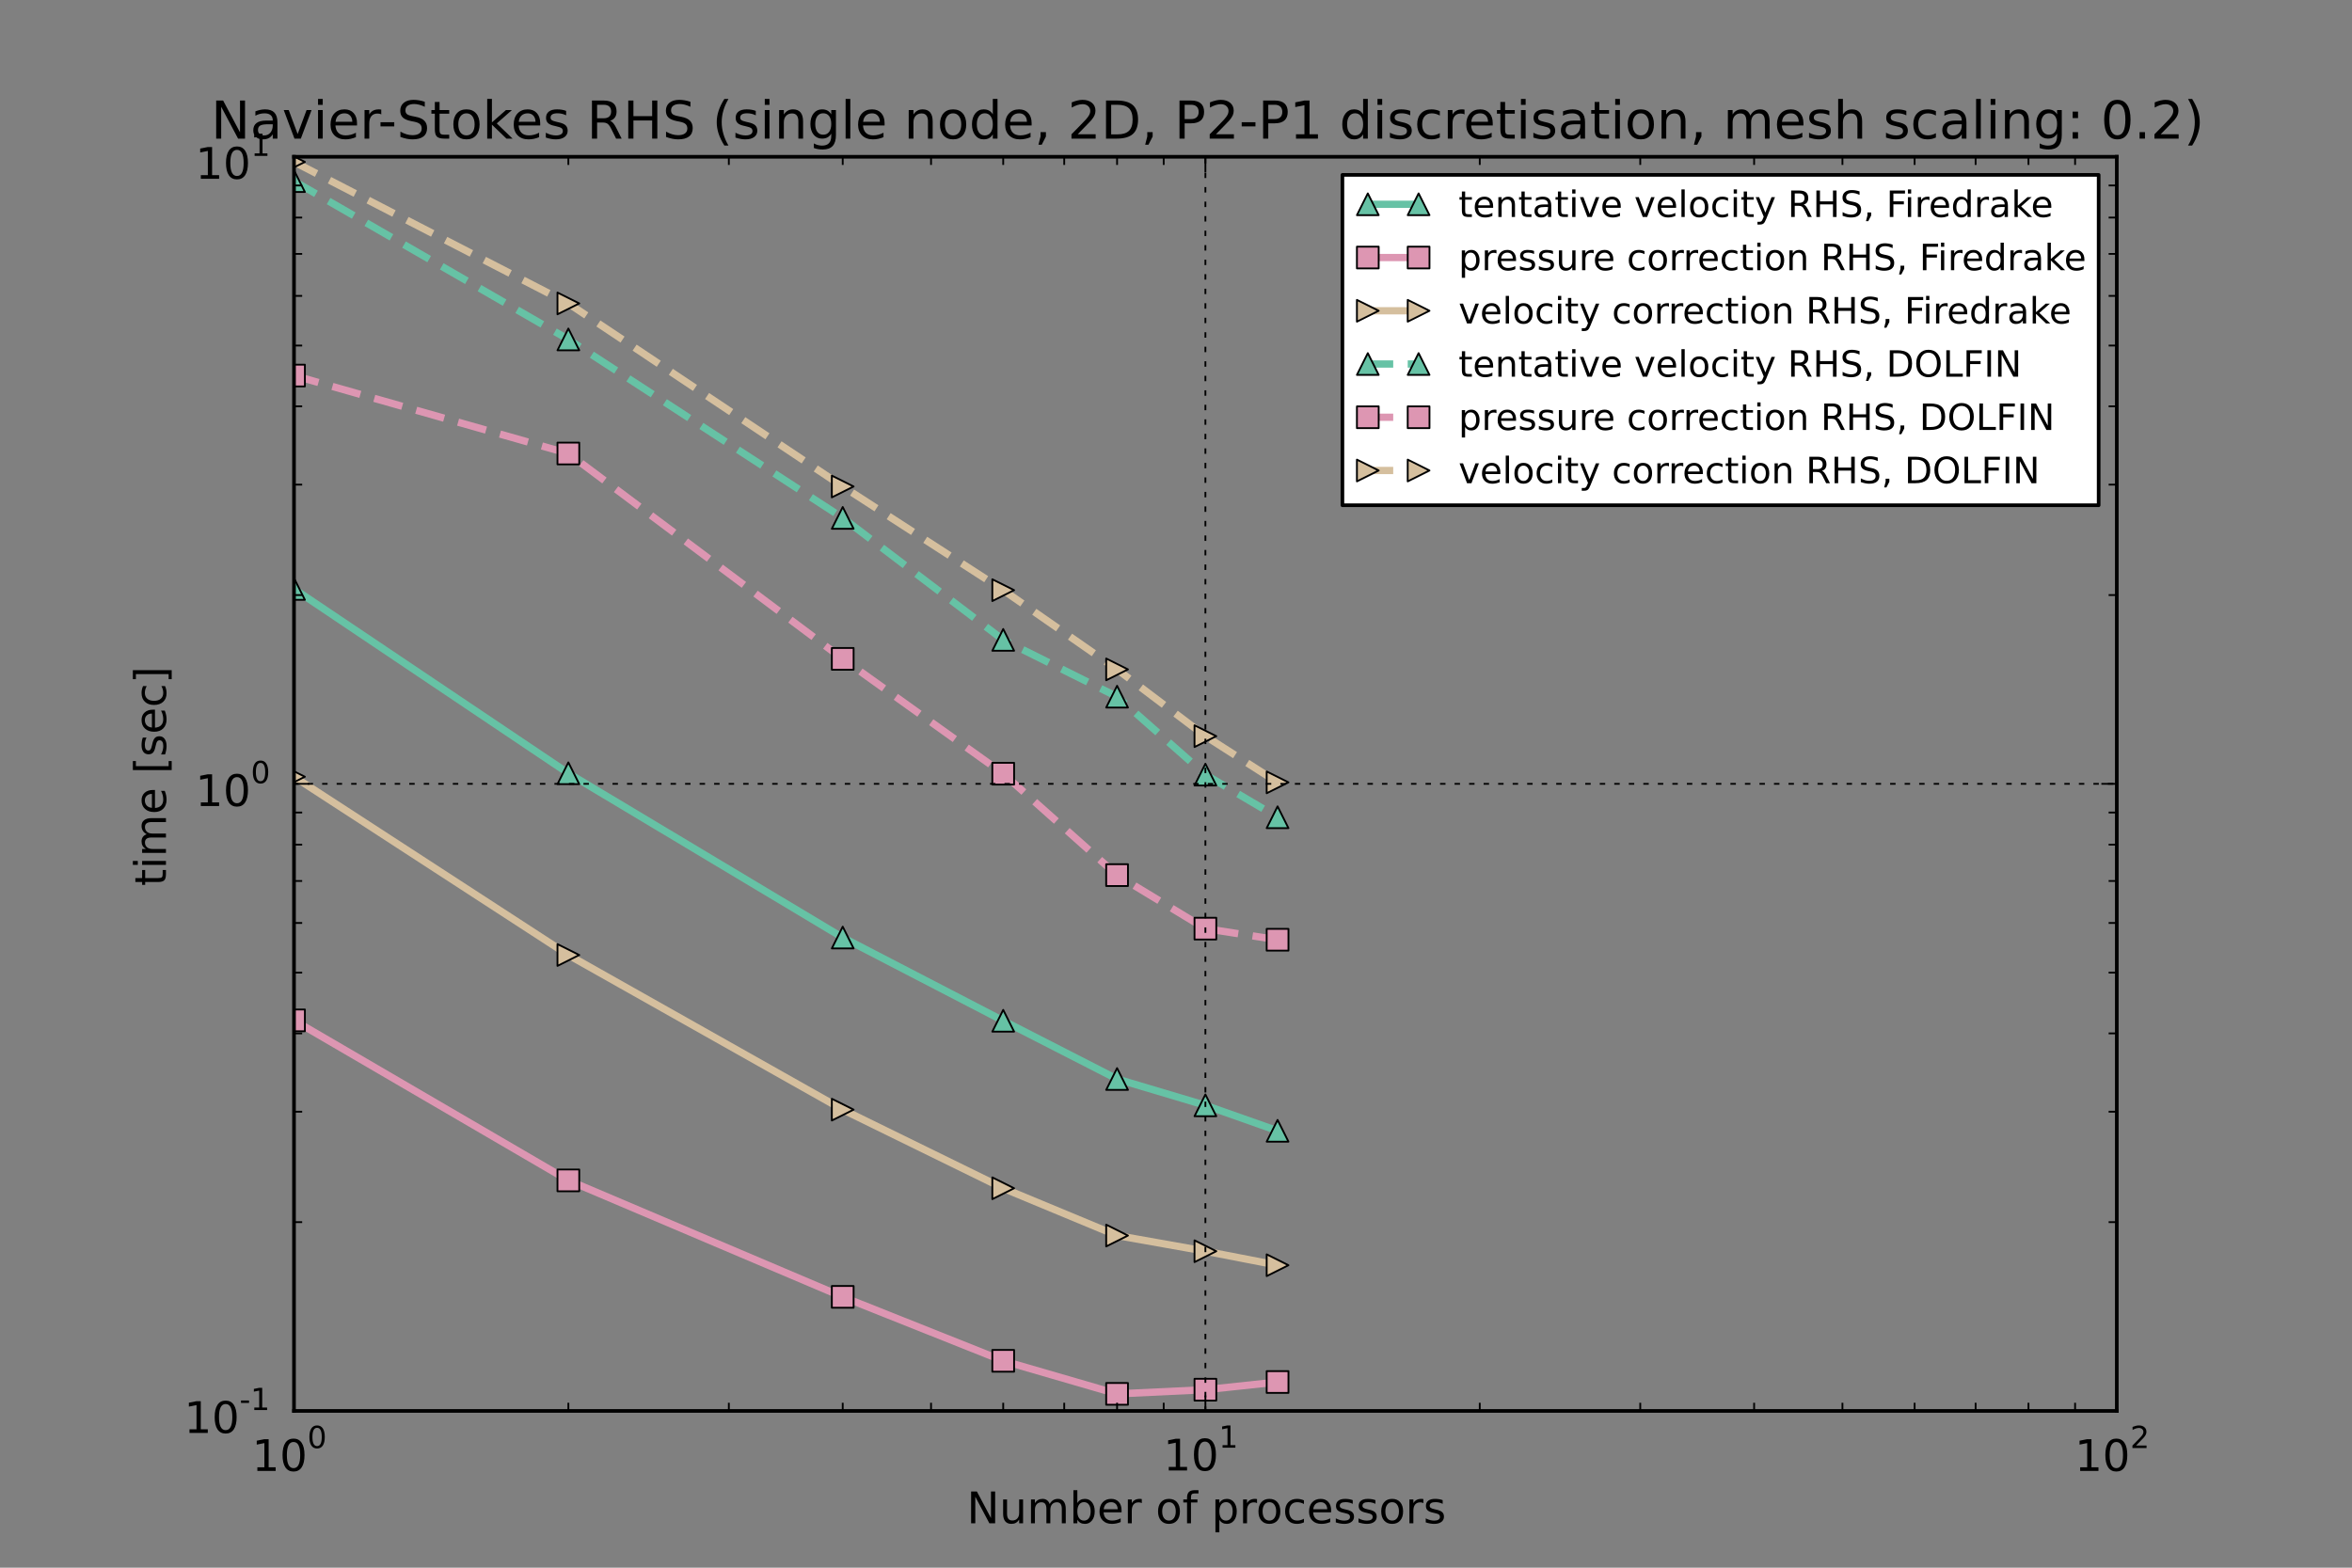 <?xml version="1.0" encoding="utf-8" standalone="no"?>
<!DOCTYPE svg PUBLIC "-//W3C//DTD SVG 1.1//EN"
  "http://www.w3.org/Graphics/SVG/1.1/DTD/svg11.dtd">
<!-- Created with matplotlib (http://matplotlib.org/) -->
<svg height="432pt" version="1.1" viewBox="0 0 648 432" width="648pt" xmlns="http://www.w3.org/2000/svg" xmlns:xlink="http://www.w3.org/1999/xlink">
 <rect x="0" y="0" width="648" height="432" fill="#808080" stroke="none"/>
 <defs>
  <style type="text/css">
*{stroke-linecap:square;stroke-linejoin:round;}
  </style>
 </defs>
 <g id="figure_1">
  <g id="patch_1">
   <path d="
M0 432
L648 432
L648 0
L0 0
z
" style="fill:none;opacity:0.0;"/>
  </g>
  <g id="axes_1">
   <g id="patch_2">
    <path d="
M81 388.8
L583.2 388.8
L583.2 43.2
L81 43.2
z
" style="fill:none;opacity:0.0;"/>
   </g>
   <g id="line2d_1">
    <path clip-path="url(#p80a15402d7)" d="
M81 162.294
L156.589 213.086
L232.177 258.355
L276.394 281.283
L307.766 297.34
L332.1 304.592
L351.982 311.603" style="fill:none;stroke:#66c2a5;stroke-width:2;"/>
    <defs>
     <path d="
M0 -3
L-3 3
L3 3
z
" id="m63e3ab92be" style="stroke:#000000;stroke-linecap:butt;stroke-linejoin:miter;stroke-width:0.5;"/>
    </defs>
    <g clip-path="url(#p80a15402d7)">
     <use style="fill:#66c2a5;stroke:#000000;stroke-linecap:butt;stroke-linejoin:miter;stroke-width:0.5;" x="81.0" xlink:href="#m63e3ab92be" y="162.294"/>
     <use style="fill:#66c2a5;stroke:#000000;stroke-linecap:butt;stroke-linejoin:miter;stroke-width:0.5;" x="156.589" xlink:href="#m63e3ab92be" y="213.086"/>
     <use style="fill:#66c2a5;stroke:#000000;stroke-linecap:butt;stroke-linejoin:miter;stroke-width:0.5;" x="232.177" xlink:href="#m63e3ab92be" y="258.355"/>
     <use style="fill:#66c2a5;stroke:#000000;stroke-linecap:butt;stroke-linejoin:miter;stroke-width:0.5;" x="276.394" xlink:href="#m63e3ab92be" y="281.283"/>
     <use style="fill:#66c2a5;stroke:#000000;stroke-linecap:butt;stroke-linejoin:miter;stroke-width:0.5;" x="307.766" xlink:href="#m63e3ab92be" y="297.34"/>
     <use style="fill:#66c2a5;stroke:#000000;stroke-linecap:butt;stroke-linejoin:miter;stroke-width:0.5;" x="332.1" xlink:href="#m63e3ab92be" y="304.592"/>
     <use style="fill:#66c2a5;stroke:#000000;stroke-linecap:butt;stroke-linejoin:miter;stroke-width:0.5;" x="351.982" xlink:href="#m63e3ab92be" y="311.603"/>
    </g>
   </g>
   <g id="line2d_2">
    <path clip-path="url(#p80a15402d7)" d="
M81 281.183
L156.589 325.272
L232.177 357.372
L276.394 374.994
L307.766 384.105
L332.1 382.951
L351.982 380.837" style="fill:none;stroke:#dd96b2;stroke-width:2;"/>
    <defs>
     <path d="
M-3 3
L3 3
L3 -3
L-3 -3
z
" id="m94c51f0094" style="stroke:#000000;stroke-linecap:butt;stroke-linejoin:miter;stroke-width:0.5;"/>
    </defs>
    <g clip-path="url(#p80a15402d7)">
     <use style="fill:#dd96b2;stroke:#000000;stroke-linecap:butt;stroke-linejoin:miter;stroke-width:0.5;" x="81.0" xlink:href="#m94c51f0094" y="281.183"/>
     <use style="fill:#dd96b2;stroke:#000000;stroke-linecap:butt;stroke-linejoin:miter;stroke-width:0.5;" x="156.589" xlink:href="#m94c51f0094" y="325.272"/>
     <use style="fill:#dd96b2;stroke:#000000;stroke-linecap:butt;stroke-linejoin:miter;stroke-width:0.5;" x="232.177" xlink:href="#m94c51f0094" y="357.372"/>
     <use style="fill:#dd96b2;stroke:#000000;stroke-linecap:butt;stroke-linejoin:miter;stroke-width:0.5;" x="276.394" xlink:href="#m94c51f0094" y="374.994"/>
     <use style="fill:#dd96b2;stroke:#000000;stroke-linecap:butt;stroke-linejoin:miter;stroke-width:0.5;" x="307.766" xlink:href="#m94c51f0094" y="384.105"/>
     <use style="fill:#dd96b2;stroke:#000000;stroke-linecap:butt;stroke-linejoin:miter;stroke-width:0.5;" x="332.1" xlink:href="#m94c51f0094" y="382.951"/>
     <use style="fill:#dd96b2;stroke:#000000;stroke-linecap:butt;stroke-linejoin:miter;stroke-width:0.5;" x="351.982" xlink:href="#m94c51f0094" y="380.837"/>
    </g>
   </g>
   <g id="line2d_3">
    <path clip-path="url(#p80a15402d7)" d="
M81 214.043
L156.589 263.167
L232.177 305.779
L276.394 327.444
L307.766 340.474
L332.1 344.793
L351.982 348.651" style="fill:none;stroke:#d5bf9e;stroke-width:2;"/>
    <defs>
     <path d="
M3 5.51091e-16
L-3 -3
L-3 3
z
" id="m60a4993484" style="stroke:#000000;stroke-linecap:butt;stroke-linejoin:miter;stroke-width:0.5;"/>
    </defs>
    <g clip-path="url(#p80a15402d7)">
     <use style="fill:#d5bf9e;stroke:#000000;stroke-linecap:butt;stroke-linejoin:miter;stroke-width:0.5;" x="81.0" xlink:href="#m60a4993484" y="214.043"/>
     <use style="fill:#d5bf9e;stroke:#000000;stroke-linecap:butt;stroke-linejoin:miter;stroke-width:0.5;" x="156.589" xlink:href="#m60a4993484" y="263.167"/>
     <use style="fill:#d5bf9e;stroke:#000000;stroke-linecap:butt;stroke-linejoin:miter;stroke-width:0.5;" x="232.177" xlink:href="#m60a4993484" y="305.779"/>
     <use style="fill:#d5bf9e;stroke:#000000;stroke-linecap:butt;stroke-linejoin:miter;stroke-width:0.5;" x="276.394" xlink:href="#m60a4993484" y="327.444"/>
     <use style="fill:#d5bf9e;stroke:#000000;stroke-linecap:butt;stroke-linejoin:miter;stroke-width:0.5;" x="307.766" xlink:href="#m60a4993484" y="340.474"/>
     <use style="fill:#d5bf9e;stroke:#000000;stroke-linecap:butt;stroke-linejoin:miter;stroke-width:0.5;" x="332.1" xlink:href="#m60a4993484" y="344.793"/>
     <use style="fill:#d5bf9e;stroke:#000000;stroke-linecap:butt;stroke-linejoin:miter;stroke-width:0.5;" x="351.982" xlink:href="#m60a4993484" y="348.651"/>
    </g>
   </g>
   <g id="line2d_4">
    <path clip-path="url(#p80a15402d7)" d="
M81 49.91
L156.589 93.532
L232.177 142.711
L276.394 176.329
L307.766 191.976
L332.1 213.457
L351.982 225.205" style="fill:none;stroke:#66c2a5;stroke-dasharray:6,6;stroke-dashoffset:0.0;stroke-linecap:butt;stroke-width:2;"/>
    <g clip-path="url(#p80a15402d7)">
     <use style="fill:#66c2a5;stroke:#000000;stroke-linecap:butt;stroke-linejoin:miter;stroke-width:0.5;" x="81.0" xlink:href="#m63e3ab92be" y="49.91"/>
     <use style="fill:#66c2a5;stroke:#000000;stroke-linecap:butt;stroke-linejoin:miter;stroke-width:0.5;" x="156.589" xlink:href="#m63e3ab92be" y="93.532"/>
     <use style="fill:#66c2a5;stroke:#000000;stroke-linecap:butt;stroke-linejoin:miter;stroke-width:0.5;" x="232.177" xlink:href="#m63e3ab92be" y="142.711"/>
     <use style="fill:#66c2a5;stroke:#000000;stroke-linecap:butt;stroke-linejoin:miter;stroke-width:0.5;" x="276.394" xlink:href="#m63e3ab92be" y="176.329"/>
     <use style="fill:#66c2a5;stroke:#000000;stroke-linecap:butt;stroke-linejoin:miter;stroke-width:0.5;" x="307.766" xlink:href="#m63e3ab92be" y="191.976"/>
     <use style="fill:#66c2a5;stroke:#000000;stroke-linecap:butt;stroke-linejoin:miter;stroke-width:0.5;" x="332.1" xlink:href="#m63e3ab92be" y="213.457"/>
     <use style="fill:#66c2a5;stroke:#000000;stroke-linecap:butt;stroke-linejoin:miter;stroke-width:0.5;" x="351.982" xlink:href="#m63e3ab92be" y="225.205"/>
    </g>
   </g>
   <g id="line2d_5">
    <path clip-path="url(#p80a15402d7)" d="
M81 103.486
L156.589 124.963
L232.177 181.555
L276.394 213.198
L307.766 241.152
L332.1 255.897
L351.982 258.963" style="fill:none;stroke:#dd96b2;stroke-dasharray:6,6;stroke-dashoffset:0.0;stroke-linecap:butt;stroke-width:2;"/>
    <g clip-path="url(#p80a15402d7)">
     <use style="fill:#dd96b2;stroke:#000000;stroke-linecap:butt;stroke-linejoin:miter;stroke-width:0.5;" x="81.0" xlink:href="#m94c51f0094" y="103.486"/>
     <use style="fill:#dd96b2;stroke:#000000;stroke-linecap:butt;stroke-linejoin:miter;stroke-width:0.5;" x="156.589" xlink:href="#m94c51f0094" y="124.963"/>
     <use style="fill:#dd96b2;stroke:#000000;stroke-linecap:butt;stroke-linejoin:miter;stroke-width:0.5;" x="232.177" xlink:href="#m94c51f0094" y="181.555"/>
     <use style="fill:#dd96b2;stroke:#000000;stroke-linecap:butt;stroke-linejoin:miter;stroke-width:0.5;" x="276.394" xlink:href="#m94c51f0094" y="213.198"/>
     <use style="fill:#dd96b2;stroke:#000000;stroke-linecap:butt;stroke-linejoin:miter;stroke-width:0.5;" x="307.766" xlink:href="#m94c51f0094" y="241.152"/>
     <use style="fill:#dd96b2;stroke:#000000;stroke-linecap:butt;stroke-linejoin:miter;stroke-width:0.5;" x="332.1" xlink:href="#m94c51f0094" y="255.897"/>
     <use style="fill:#dd96b2;stroke:#000000;stroke-linecap:butt;stroke-linejoin:miter;stroke-width:0.5;" x="351.982" xlink:href="#m94c51f0094" y="258.963"/>
    </g>
   </g>
   <g id="line2d_6">
    <path clip-path="url(#p80a15402d7)" d="
M81 44.618
L156.589 83.614
L232.177 134.06
L276.394 162.63
L307.766 184.461
L332.1 202.859
L351.982 215.591" style="fill:none;stroke:#d5bf9e;stroke-dasharray:6,6;stroke-dashoffset:0.0;stroke-linecap:butt;stroke-width:2;"/>
    <g clip-path="url(#p80a15402d7)">
     <use style="fill:#d5bf9e;stroke:#000000;stroke-linecap:butt;stroke-linejoin:miter;stroke-width:0.5;" x="81.0" xlink:href="#m60a4993484" y="44.618"/>
     <use style="fill:#d5bf9e;stroke:#000000;stroke-linecap:butt;stroke-linejoin:miter;stroke-width:0.5;" x="156.589" xlink:href="#m60a4993484" y="83.614"/>
     <use style="fill:#d5bf9e;stroke:#000000;stroke-linecap:butt;stroke-linejoin:miter;stroke-width:0.5;" x="232.177" xlink:href="#m60a4993484" y="134.06"/>
     <use style="fill:#d5bf9e;stroke:#000000;stroke-linecap:butt;stroke-linejoin:miter;stroke-width:0.5;" x="276.394" xlink:href="#m60a4993484" y="162.63"/>
     <use style="fill:#d5bf9e;stroke:#000000;stroke-linecap:butt;stroke-linejoin:miter;stroke-width:0.5;" x="307.766" xlink:href="#m60a4993484" y="184.461"/>
     <use style="fill:#d5bf9e;stroke:#000000;stroke-linecap:butt;stroke-linejoin:miter;stroke-width:0.5;" x="332.1" xlink:href="#m60a4993484" y="202.859"/>
     <use style="fill:#d5bf9e;stroke:#000000;stroke-linecap:butt;stroke-linejoin:miter;stroke-width:0.5;" x="351.982" xlink:href="#m60a4993484" y="215.591"/>
    </g>
   </g>
   <g id="matplotlib.axis_1">
    <g id="xtick_1">
     <g id="line2d_7">
      <path clip-path="url(#p80a15402d7)" d="
M81 388.8
L81 43.2" style="fill:none;stroke:#000000;stroke-dasharray:1,3;stroke-dashoffset:0.0;stroke-linecap:butt;stroke-width:0.5;"/>
     </g>
     <g id="line2d_8">
      <defs>
       <path d="
M0 0
L0 -4" id="mcb557df647" style="stroke:#000000;stroke-linecap:butt;stroke-width:0.5;"/>
      </defs>
      <g>
       <use style="stroke:#000000;stroke-linecap:butt;stroke-width:0.5;" x="81.0" xlink:href="#mcb557df647" y="388.8"/>
      </g>
     </g>
     <g id="line2d_9">
      <defs>
       <path d="
M0 0
L0 4" id="mdad270ee8e" style="stroke:#000000;stroke-linecap:butt;stroke-width:0.5;"/>
      </defs>
      <g>
       <use style="stroke:#000000;stroke-linecap:butt;stroke-width:0.5;" x="81.0" xlink:href="#mdad270ee8e" y="43.2"/>
      </g>
     </g>
     <g id="text_1">
      <!-- $\mathdefault{10^{0}}$ -->
      <defs>
       <path d="
M31.781 66.406
Q24.172 66.406 20.328 58.906
Q16.5 51.422 16.5 36.375
Q16.5 21.391 20.328 13.891
Q24.172 6.391 31.781 6.391
Q39.453 6.391 43.281 13.891
Q47.125 21.391 47.125 36.375
Q47.125 51.422 43.281 58.906
Q39.453 66.406 31.781 66.406
M31.781 74.219
Q44.047 74.219 50.516 64.516
Q56.984 54.828 56.984 36.375
Q56.984 17.969 50.516 8.266
Q44.047 -1.422 31.781 -1.422
Q19.531 -1.422 13.062 8.266
Q6.594 17.969 6.594 36.375
Q6.594 54.828 13.062 64.516
Q19.531 74.219 31.781 74.219" id="BitstreamVeraSans-Roman-30"/>
       <path d="
M12.406 8.297
L28.516 8.297
L28.516 63.922
L10.984 60.406
L10.984 69.391
L28.422 72.906
L38.281 72.906
L38.281 8.297
L54.391 8.297
L54.391 0
L12.406 0
z
" id="BitstreamVeraSans-Roman-31"/>
      </defs>
      <g transform="translate(69.42 405.64)scale(0.12 -0.12)">
       <use transform="translate(0.0 2.547)" xlink:href="#BitstreamVeraSans-Roman-31"/>
       <use transform="translate(63.623 2.547)" xlink:href="#BitstreamVeraSans-Roman-30"/>
       <use transform="translate(127.246 55.047)scale(0.7)" xlink:href="#BitstreamVeraSans-Roman-30"/>
      </g>
     </g>
    </g>
    <g id="xtick_2">
     <g id="line2d_10">
      <path clip-path="url(#p80a15402d7)" d="
M332.1 388.8
L332.1 43.2" style="fill:none;stroke:#000000;stroke-dasharray:1,3;stroke-dashoffset:0.0;stroke-linecap:butt;stroke-width:0.5;"/>
     </g>
     <g id="line2d_11">
      <g>
       <use style="stroke:#000000;stroke-linecap:butt;stroke-width:0.5;" x="332.1" xlink:href="#mcb557df647" y="388.8"/>
      </g>
     </g>
     <g id="line2d_12">
      <g>
       <use style="stroke:#000000;stroke-linecap:butt;stroke-width:0.5;" x="332.1" xlink:href="#mdad270ee8e" y="43.2"/>
      </g>
     </g>
     <g id="text_2">
      <!-- $\mathdefault{10^{1}}$ -->
      <g transform="translate(320.52 405.52)scale(0.12 -0.12)">
       <use transform="translate(0.0 2.466)" xlink:href="#BitstreamVeraSans-Roman-31"/>
       <use transform="translate(63.623 2.466)" xlink:href="#BitstreamVeraSans-Roman-30"/>
       <use transform="translate(127.246 54.966)scale(0.7)" xlink:href="#BitstreamVeraSans-Roman-31"/>
      </g>
     </g>
    </g>
    <g id="xtick_3">
     <g id="line2d_13">
      <path clip-path="url(#p80a15402d7)" d="
M583.2 388.8
L583.2 43.2" style="fill:none;stroke:#000000;stroke-dasharray:1,3;stroke-dashoffset:0.0;stroke-linecap:butt;stroke-width:0.5;"/>
     </g>
     <g id="line2d_14">
      <g>
       <use style="stroke:#000000;stroke-linecap:butt;stroke-width:0.5;" x="583.2" xlink:href="#mcb557df647" y="388.8"/>
      </g>
     </g>
     <g id="line2d_15">
      <g>
       <use style="stroke:#000000;stroke-linecap:butt;stroke-width:0.5;" x="583.2" xlink:href="#mdad270ee8e" y="43.2"/>
      </g>
     </g>
     <g id="text_3">
      <!-- $\mathdefault{10^{2}}$ -->
      <defs>
       <path d="
M19.188 8.297
L53.609 8.297
L53.609 0
L7.328 0
L7.328 8.297
Q12.938 14.109 22.625 23.891
Q32.328 33.688 34.812 36.531
Q39.547 41.844 41.422 45.531
Q43.312 49.219 43.312 52.781
Q43.312 58.594 39.234 62.25
Q35.156 65.922 28.609 65.922
Q23.969 65.922 18.812 64.312
Q13.672 62.703 7.812 59.422
L7.812 69.391
Q13.766 71.781 18.938 73
Q24.125 74.219 28.422 74.219
Q39.75 74.219 46.484 68.547
Q53.219 62.891 53.219 53.422
Q53.219 48.922 51.531 44.891
Q49.859 40.875 45.406 35.406
Q44.188 33.984 37.641 27.219
Q31.109 20.453 19.188 8.297" id="BitstreamVeraSans-Roman-32"/>
      </defs>
      <g transform="translate(571.62 405.64)scale(0.12 -0.12)">
       <use transform="translate(0.0 2.547)" xlink:href="#BitstreamVeraSans-Roman-31"/>
       <use transform="translate(63.623 2.547)" xlink:href="#BitstreamVeraSans-Roman-30"/>
       <use transform="translate(127.246 55.047)scale(0.7)" xlink:href="#BitstreamVeraSans-Roman-32"/>
      </g>
     </g>
    </g>
    <g id="xtick_4">
     <g id="line2d_16">
      <defs>
       <path d="
M0 0
L0 -2" id="m6f8f3139b3" style="stroke:#000000;stroke-linecap:butt;stroke-width:0.5;"/>
      </defs>
      <g>
       <use style="stroke:#000000;stroke-linecap:butt;stroke-width:0.5;" x="156.589" xlink:href="#m6f8f3139b3" y="388.8"/>
      </g>
     </g>
     <g id="line2d_17">
      <defs>
       <path d="
M0 0
L0 2" id="md27378e979" style="stroke:#000000;stroke-linecap:butt;stroke-width:0.5;"/>
      </defs>
      <g>
       <use style="stroke:#000000;stroke-linecap:butt;stroke-width:0.5;" x="156.589" xlink:href="#md27378e979" y="43.2"/>
      </g>
     </g>
    </g>
    <g id="xtick_5">
     <g id="line2d_18">
      <g>
       <use style="stroke:#000000;stroke-linecap:butt;stroke-width:0.5;" x="200.805" xlink:href="#m6f8f3139b3" y="388.8"/>
      </g>
     </g>
     <g id="line2d_19">
      <g>
       <use style="stroke:#000000;stroke-linecap:butt;stroke-width:0.5;" x="200.805" xlink:href="#md27378e979" y="43.2"/>
      </g>
     </g>
    </g>
    <g id="xtick_6">
     <g id="line2d_20">
      <g>
       <use style="stroke:#000000;stroke-linecap:butt;stroke-width:0.5;" x="232.177" xlink:href="#m6f8f3139b3" y="388.8"/>
      </g>
     </g>
     <g id="line2d_21">
      <g>
       <use style="stroke:#000000;stroke-linecap:butt;stroke-width:0.5;" x="232.177" xlink:href="#md27378e979" y="43.2"/>
      </g>
     </g>
    </g>
    <g id="xtick_7">
     <g id="line2d_22">
      <g>
       <use style="stroke:#000000;stroke-linecap:butt;stroke-width:0.5;" x="256.511" xlink:href="#m6f8f3139b3" y="388.8"/>
      </g>
     </g>
     <g id="line2d_23">
      <g>
       <use style="stroke:#000000;stroke-linecap:butt;stroke-width:0.5;" x="256.511" xlink:href="#md27378e979" y="43.2"/>
      </g>
     </g>
    </g>
    <g id="xtick_8">
     <g id="line2d_24">
      <g>
       <use style="stroke:#000000;stroke-linecap:butt;stroke-width:0.5;" x="276.394" xlink:href="#m6f8f3139b3" y="388.8"/>
      </g>
     </g>
     <g id="line2d_25">
      <g>
       <use style="stroke:#000000;stroke-linecap:butt;stroke-width:0.5;" x="276.394" xlink:href="#md27378e979" y="43.2"/>
      </g>
     </g>
    </g>
    <g id="xtick_9">
     <g id="line2d_26">
      <g>
       <use style="stroke:#000000;stroke-linecap:butt;stroke-width:0.5;" x="293.204" xlink:href="#m6f8f3139b3" y="388.8"/>
      </g>
     </g>
     <g id="line2d_27">
      <g>
       <use style="stroke:#000000;stroke-linecap:butt;stroke-width:0.5;" x="293.204" xlink:href="#md27378e979" y="43.2"/>
      </g>
     </g>
    </g>
    <g id="xtick_10">
     <g id="line2d_28">
      <g>
       <use style="stroke:#000000;stroke-linecap:butt;stroke-width:0.5;" x="307.766" xlink:href="#m6f8f3139b3" y="388.8"/>
      </g>
     </g>
     <g id="line2d_29">
      <g>
       <use style="stroke:#000000;stroke-linecap:butt;stroke-width:0.5;" x="307.766" xlink:href="#md27378e979" y="43.2"/>
      </g>
     </g>
    </g>
    <g id="xtick_11">
     <g id="line2d_30">
      <g>
       <use style="stroke:#000000;stroke-linecap:butt;stroke-width:0.5;" x="320.61" xlink:href="#m6f8f3139b3" y="388.8"/>
      </g>
     </g>
     <g id="line2d_31">
      <g>
       <use style="stroke:#000000;stroke-linecap:butt;stroke-width:0.5;" x="320.61" xlink:href="#md27378e979" y="43.2"/>
      </g>
     </g>
    </g>
    <g id="xtick_12">
     <g id="line2d_32">
      <g>
       <use style="stroke:#000000;stroke-linecap:butt;stroke-width:0.5;" x="407.689" xlink:href="#m6f8f3139b3" y="388.8"/>
      </g>
     </g>
     <g id="line2d_33">
      <g>
       <use style="stroke:#000000;stroke-linecap:butt;stroke-width:0.5;" x="407.689" xlink:href="#md27378e979" y="43.2"/>
      </g>
     </g>
    </g>
    <g id="xtick_13">
     <g id="line2d_34">
      <g>
       <use style="stroke:#000000;stroke-linecap:butt;stroke-width:0.5;" x="451.905" xlink:href="#m6f8f3139b3" y="388.8"/>
      </g>
     </g>
     <g id="line2d_35">
      <g>
       <use style="stroke:#000000;stroke-linecap:butt;stroke-width:0.5;" x="451.905" xlink:href="#md27378e979" y="43.2"/>
      </g>
     </g>
    </g>
    <g id="xtick_14">
     <g id="line2d_36">
      <g>
       <use style="stroke:#000000;stroke-linecap:butt;stroke-width:0.5;" x="483.277" xlink:href="#m6f8f3139b3" y="388.8"/>
      </g>
     </g>
     <g id="line2d_37">
      <g>
       <use style="stroke:#000000;stroke-linecap:butt;stroke-width:0.5;" x="483.277" xlink:href="#md27378e979" y="43.2"/>
      </g>
     </g>
    </g>
    <g id="xtick_15">
     <g id="line2d_38">
      <g>
       <use style="stroke:#000000;stroke-linecap:butt;stroke-width:0.5;" x="507.611" xlink:href="#m6f8f3139b3" y="388.8"/>
      </g>
     </g>
     <g id="line2d_39">
      <g>
       <use style="stroke:#000000;stroke-linecap:butt;stroke-width:0.5;" x="507.611" xlink:href="#md27378e979" y="43.2"/>
      </g>
     </g>
    </g>
    <g id="xtick_16">
     <g id="line2d_40">
      <g>
       <use style="stroke:#000000;stroke-linecap:butt;stroke-width:0.5;" x="527.494" xlink:href="#m6f8f3139b3" y="388.8"/>
      </g>
     </g>
     <g id="line2d_41">
      <g>
       <use style="stroke:#000000;stroke-linecap:butt;stroke-width:0.5;" x="527.494" xlink:href="#md27378e979" y="43.2"/>
      </g>
     </g>
    </g>
    <g id="xtick_17">
     <g id="line2d_42">
      <g>
       <use style="stroke:#000000;stroke-linecap:butt;stroke-width:0.5;" x="544.304" xlink:href="#m6f8f3139b3" y="388.8"/>
      </g>
     </g>
     <g id="line2d_43">
      <g>
       <use style="stroke:#000000;stroke-linecap:butt;stroke-width:0.5;" x="544.304" xlink:href="#md27378e979" y="43.2"/>
      </g>
     </g>
    </g>
    <g id="xtick_18">
     <g id="line2d_44">
      <g>
       <use style="stroke:#000000;stroke-linecap:butt;stroke-width:0.5;" x="558.866" xlink:href="#m6f8f3139b3" y="388.8"/>
      </g>
     </g>
     <g id="line2d_45">
      <g>
       <use style="stroke:#000000;stroke-linecap:butt;stroke-width:0.5;" x="558.866" xlink:href="#md27378e979" y="43.2"/>
      </g>
     </g>
    </g>
    <g id="xtick_19">
     <g id="line2d_46">
      <g>
       <use style="stroke:#000000;stroke-linecap:butt;stroke-width:0.5;" x="571.71" xlink:href="#m6f8f3139b3" y="388.8"/>
      </g>
     </g>
     <g id="line2d_47">
      <g>
       <use style="stroke:#000000;stroke-linecap:butt;stroke-width:0.5;" x="571.71" xlink:href="#md27378e979" y="43.2"/>
      </g>
     </g>
    </g>
    <g id="text_4">
     <!-- Number of processors -->
     <defs>
      <path id="BitstreamVeraSans-Roman-20"/>
      <path d="
M9.812 72.906
L23.094 72.906
L55.422 11.922
L55.422 72.906
L64.984 72.906
L64.984 0
L51.703 0
L19.391 60.984
L19.391 0
L9.812 0
z
" id="BitstreamVeraSans-Roman-4e"/>
      <path d="
M37.109 75.984
L37.109 68.5
L28.516 68.5
Q23.688 68.5 21.797 66.547
Q19.922 64.594 19.922 59.516
L19.922 54.688
L34.719 54.688
L34.719 47.703
L19.922 47.703
L19.922 0
L10.891 0
L10.891 47.703
L2.297 47.703
L2.297 54.688
L10.891 54.688
L10.891 58.5
Q10.891 67.625 15.141 71.797
Q19.391 75.984 28.609 75.984
z
" id="BitstreamVeraSans-Roman-66"/>
      <path d="
M52 44.188
Q55.375 50.25 60.062 53.125
Q64.75 56 71.094 56
Q79.641 56 84.281 50.016
Q88.922 44.047 88.922 33.016
L88.922 0
L79.891 0
L79.891 32.719
Q79.891 40.578 77.094 44.375
Q74.312 48.188 68.609 48.188
Q61.625 48.188 57.562 43.547
Q53.516 38.922 53.516 30.906
L53.516 0
L44.484 0
L44.484 32.719
Q44.484 40.625 41.703 44.406
Q38.922 48.188 33.109 48.188
Q26.219 48.188 22.156 43.531
Q18.109 38.875 18.109 30.906
L18.109 0
L9.078 0
L9.078 54.688
L18.109 54.688
L18.109 46.188
Q21.188 51.219 25.484 53.609
Q29.781 56 35.688 56
Q41.656 56 45.828 52.969
Q50 49.953 52 44.188" id="BitstreamVeraSans-Roman-6d"/>
      <path d="
M30.609 48.391
Q23.391 48.391 19.188 42.75
Q14.984 37.109 14.984 27.297
Q14.984 17.484 19.156 11.844
Q23.344 6.203 30.609 6.203
Q37.797 6.203 41.984 11.859
Q46.188 17.531 46.188 27.297
Q46.188 37.016 41.984 42.703
Q37.797 48.391 30.609 48.391
M30.609 56
Q42.328 56 49.016 48.375
Q55.719 40.766 55.719 27.297
Q55.719 13.875 49.016 6.219
Q42.328 -1.422 30.609 -1.422
Q18.844 -1.422 12.172 6.219
Q5.516 13.875 5.516 27.297
Q5.516 40.766 12.172 48.375
Q18.844 56 30.609 56" id="BitstreamVeraSans-Roman-6f"/>
      <path d="
M48.781 52.594
L48.781 44.188
Q44.969 46.297 41.141 47.344
Q37.312 48.391 33.406 48.391
Q24.656 48.391 19.812 42.844
Q14.984 37.312 14.984 27.297
Q14.984 17.281 19.812 11.734
Q24.656 6.203 33.406 6.203
Q37.312 6.203 41.141 7.25
Q44.969 8.297 48.781 10.406
L48.781 2.094
Q45.016 0.344 40.984 -0.531
Q36.969 -1.422 32.422 -1.422
Q20.062 -1.422 12.781 6.344
Q5.516 14.109 5.516 27.297
Q5.516 40.672 12.859 48.328
Q20.219 56 33.016 56
Q37.156 56 41.109 55.141
Q45.062 54.297 48.781 52.594" id="BitstreamVeraSans-Roman-63"/>
      <path d="
M56.203 29.594
L56.203 25.203
L14.891 25.203
Q15.484 15.922 20.484 11.062
Q25.484 6.203 34.422 6.203
Q39.594 6.203 44.453 7.469
Q49.312 8.734 54.109 11.281
L54.109 2.781
Q49.266 0.734 44.188 -0.344
Q39.109 -1.422 33.891 -1.422
Q20.797 -1.422 13.156 6.188
Q5.516 13.812 5.516 26.812
Q5.516 40.234 12.766 48.109
Q20.016 56 32.328 56
Q43.359 56 49.781 48.891
Q56.203 41.797 56.203 29.594
M47.219 32.234
Q47.125 39.594 43.094 43.984
Q39.062 48.391 32.422 48.391
Q24.906 48.391 20.391 44.141
Q15.875 39.891 15.188 32.172
z
" id="BitstreamVeraSans-Roman-65"/>
      <path d="
M8.5 21.578
L8.5 54.688
L17.484 54.688
L17.484 21.922
Q17.484 14.156 20.5 10.266
Q23.531 6.391 29.594 6.391
Q36.859 6.391 41.078 11.031
Q45.312 15.672 45.312 23.688
L45.312 54.688
L54.297 54.688
L54.297 0
L45.312 0
L45.312 8.406
Q42.047 3.422 37.719 1
Q33.406 -1.422 27.688 -1.422
Q18.266 -1.422 13.375 4.438
Q8.5 10.297 8.5 21.578" id="BitstreamVeraSans-Roman-75"/>
      <path d="
M41.109 46.297
Q39.594 47.172 37.812 47.578
Q36.031 48 33.891 48
Q26.266 48 22.188 43.047
Q18.109 38.094 18.109 28.812
L18.109 0
L9.078 0
L9.078 54.688
L18.109 54.688
L18.109 46.188
Q20.953 51.172 25.484 53.578
Q30.031 56 36.531 56
Q37.453 56 38.578 55.875
Q39.703 55.766 41.062 55.516
z
" id="BitstreamVeraSans-Roman-72"/>
      <path d="
M44.281 53.078
L44.281 44.578
Q40.484 46.531 36.375 47.5
Q32.281 48.484 27.875 48.484
Q21.188 48.484 17.844 46.438
Q14.5 44.391 14.5 40.281
Q14.5 37.156 16.891 35.375
Q19.281 33.594 26.516 31.984
L29.594 31.297
Q39.156 29.25 43.188 25.516
Q47.219 21.781 47.219 15.094
Q47.219 7.469 41.188 3.016
Q35.156 -1.422 24.609 -1.422
Q20.219 -1.422 15.453 -0.562
Q10.688 0.297 5.422 2
L5.422 11.281
Q10.406 8.688 15.234 7.391
Q20.062 6.109 24.812 6.109
Q31.156 6.109 34.562 8.281
Q37.984 10.453 37.984 14.406
Q37.984 18.062 35.516 20.016
Q33.062 21.969 24.703 23.781
L21.578 24.516
Q13.234 26.266 9.516 29.906
Q5.812 33.547 5.812 39.891
Q5.812 47.609 11.281 51.797
Q16.75 56 26.812 56
Q31.781 56 36.172 55.266
Q40.578 54.547 44.281 53.078" id="BitstreamVeraSans-Roman-73"/>
      <path d="
M18.109 8.203
L18.109 -20.797
L9.078 -20.797
L9.078 54.688
L18.109 54.688
L18.109 46.391
Q20.953 51.266 25.266 53.625
Q29.594 56 35.594 56
Q45.562 56 51.781 48.094
Q58.016 40.188 58.016 27.297
Q58.016 14.406 51.781 6.484
Q45.562 -1.422 35.594 -1.422
Q29.594 -1.422 25.266 0.953
Q20.953 3.328 18.109 8.203
M48.688 27.297
Q48.688 37.203 44.609 42.844
Q40.531 48.484 33.406 48.484
Q26.266 48.484 22.188 42.844
Q18.109 37.203 18.109 27.297
Q18.109 17.391 22.188 11.75
Q26.266 6.109 33.406 6.109
Q40.531 6.109 44.609 11.75
Q48.688 17.391 48.688 27.297" id="BitstreamVeraSans-Roman-70"/>
      <path d="
M48.688 27.297
Q48.688 37.203 44.609 42.844
Q40.531 48.484 33.406 48.484
Q26.266 48.484 22.188 42.844
Q18.109 37.203 18.109 27.297
Q18.109 17.391 22.188 11.75
Q26.266 6.109 33.406 6.109
Q40.531 6.109 44.609 11.75
Q48.688 17.391 48.688 27.297
M18.109 46.391
Q20.953 51.266 25.266 53.625
Q29.594 56 35.594 56
Q45.562 56 51.781 48.094
Q58.016 40.188 58.016 27.297
Q58.016 14.406 51.781 6.484
Q45.562 -1.422 35.594 -1.422
Q29.594 -1.422 25.266 0.953
Q20.953 3.328 18.109 8.203
L18.109 0
L9.078 0
L9.078 75.984
L18.109 75.984
z
" id="BitstreamVeraSans-Roman-62"/>
     </defs>
     <g transform="translate(266.375 419.758)scale(0.12 -0.12)">
      <use xlink:href="#BitstreamVeraSans-Roman-4e"/>
      <use x="74.805" xlink:href="#BitstreamVeraSans-Roman-75"/>
      <use x="138.184" xlink:href="#BitstreamVeraSans-Roman-6d"/>
      <use x="235.596" xlink:href="#BitstreamVeraSans-Roman-62"/>
      <use x="299.072" xlink:href="#BitstreamVeraSans-Roman-65"/>
      <use x="360.596" xlink:href="#BitstreamVeraSans-Roman-72"/>
      <use x="401.709" xlink:href="#BitstreamVeraSans-Roman-20"/>
      <use x="433.496" xlink:href="#BitstreamVeraSans-Roman-6f"/>
      <use x="494.678" xlink:href="#BitstreamVeraSans-Roman-66"/>
      <use x="529.883" xlink:href="#BitstreamVeraSans-Roman-20"/>
      <use x="561.67" xlink:href="#BitstreamVeraSans-Roman-70"/>
      <use x="625.146" xlink:href="#BitstreamVeraSans-Roman-72"/>
      <use x="664.01" xlink:href="#BitstreamVeraSans-Roman-6f"/>
      <use x="725.191" xlink:href="#BitstreamVeraSans-Roman-63"/>
      <use x="780.172" xlink:href="#BitstreamVeraSans-Roman-65"/>
      <use x="841.695" xlink:href="#BitstreamVeraSans-Roman-73"/>
      <use x="893.795" xlink:href="#BitstreamVeraSans-Roman-73"/>
      <use x="945.895" xlink:href="#BitstreamVeraSans-Roman-6f"/>
      <use x="1007.076" xlink:href="#BitstreamVeraSans-Roman-72"/>
      <use x="1048.189" xlink:href="#BitstreamVeraSans-Roman-73"/>
     </g>
    </g>
   </g>
   <g id="matplotlib.axis_2">
    <g id="ytick_1">
     <g id="line2d_48">
      <path clip-path="url(#p80a15402d7)" d="
M81 388.8
L583.2 388.8" style="fill:none;stroke:#000000;stroke-dasharray:1,3;stroke-dashoffset:0.0;stroke-linecap:butt;stroke-width:0.5;"/>
     </g>
     <g id="line2d_49">
      <defs>
       <path d="
M0 0
L4 0" id="mc8fcea1516" style="stroke:#000000;stroke-linecap:butt;stroke-width:0.5;"/>
      </defs>
      <g>
       <use style="stroke:#000000;stroke-linecap:butt;stroke-width:0.5;" x="81.0" xlink:href="#mc8fcea1516" y="388.8"/>
      </g>
     </g>
     <g id="line2d_50">
      <defs>
       <path d="
M0 0
L-4 0" id="m0d5b0a6425" style="stroke:#000000;stroke-linecap:butt;stroke-width:0.5;"/>
      </defs>
      <g>
       <use style="stroke:#000000;stroke-linecap:butt;stroke-width:0.5;" x="583.2" xlink:href="#m0d5b0a6425" y="388.8"/>
      </g>
     </g>
     <g id="text_5">
      <!-- $\mathdefault{10^{-1}}$ -->
      <defs>
       <path d="
M4.891 31.391
L31.203 31.391
L31.203 23.391
L4.891 23.391
z
" id="BitstreamVeraSans-Roman-2d"/>
      </defs>
      <g transform="translate(50.72 395.16)scale(0.12 -0.12)">
       <use transform="translate(0.0 2.466)" xlink:href="#BitstreamVeraSans-Roman-31"/>
       <use transform="translate(63.623 2.466)" xlink:href="#BitstreamVeraSans-Roman-30"/>
       <use transform="translate(127.246 54.966)scale(0.7)" xlink:href="#BitstreamVeraSans-Roman-2d"/>
       <use transform="translate(152.505 54.966)scale(0.7)" xlink:href="#BitstreamVeraSans-Roman-31"/>
      </g>
     </g>
    </g>
    <g id="ytick_2">
     <g id="line2d_51">
      <path clip-path="url(#p80a15402d7)" d="
M81 216
L583.2 216" style="fill:none;stroke:#000000;stroke-dasharray:1,3;stroke-dashoffset:0.0;stroke-linecap:butt;stroke-width:0.5;"/>
     </g>
     <g id="line2d_52">
      <g>
       <use style="stroke:#000000;stroke-linecap:butt;stroke-width:0.5;" x="81.0" xlink:href="#mc8fcea1516" y="216.0"/>
      </g>
     </g>
     <g id="line2d_53">
      <g>
       <use style="stroke:#000000;stroke-linecap:butt;stroke-width:0.5;" x="583.2" xlink:href="#m0d5b0a6425" y="216.0"/>
      </g>
     </g>
     <g id="text_6">
      <!-- $\mathdefault{10^{0}}$ -->
      <g transform="translate(53.84 222.42)scale(0.12 -0.12)">
       <use transform="translate(0.0 2.547)" xlink:href="#BitstreamVeraSans-Roman-31"/>
       <use transform="translate(63.623 2.547)" xlink:href="#BitstreamVeraSans-Roman-30"/>
       <use transform="translate(127.246 55.047)scale(0.7)" xlink:href="#BitstreamVeraSans-Roman-30"/>
      </g>
     </g>
    </g>
    <g id="ytick_3">
     <g id="line2d_54">
      <path clip-path="url(#p80a15402d7)" d="
M81 43.2
L583.2 43.2" style="fill:none;stroke:#000000;stroke-dasharray:1,3;stroke-dashoffset:0.0;stroke-linecap:butt;stroke-width:0.5;"/>
     </g>
     <g id="line2d_55">
      <g>
       <use style="stroke:#000000;stroke-linecap:butt;stroke-width:0.5;" x="81.0" xlink:href="#mc8fcea1516" y="43.2"/>
      </g>
     </g>
     <g id="line2d_56">
      <g>
       <use style="stroke:#000000;stroke-linecap:butt;stroke-width:0.5;" x="583.2" xlink:href="#m0d5b0a6425" y="43.2"/>
      </g>
     </g>
     <g id="text_7">
      <!-- $\mathdefault{10^{1}}$ -->
      <g transform="translate(53.84 49.56)scale(0.12 -0.12)">
       <use transform="translate(0.0 2.466)" xlink:href="#BitstreamVeraSans-Roman-31"/>
       <use transform="translate(63.623 2.466)" xlink:href="#BitstreamVeraSans-Roman-30"/>
       <use transform="translate(127.246 54.966)scale(0.7)" xlink:href="#BitstreamVeraSans-Roman-31"/>
      </g>
     </g>
    </g>
    <g id="ytick_4">
     <g id="line2d_57">
      <defs>
       <path d="
M0 0
L2 0" id="m57a2c8792a" style="stroke:#000000;stroke-linecap:butt;stroke-width:0.5;"/>
      </defs>
      <g>
       <use style="stroke:#000000;stroke-linecap:butt;stroke-width:0.5;" x="81.0" xlink:href="#m57a2c8792a" y="336.782"/>
      </g>
     </g>
     <g id="line2d_58">
      <defs>
       <path d="
M0 0
L-2 0" id="m46a939d668" style="stroke:#000000;stroke-linecap:butt;stroke-width:0.5;"/>
      </defs>
      <g>
       <use style="stroke:#000000;stroke-linecap:butt;stroke-width:0.5;" x="583.2" xlink:href="#m46a939d668" y="336.782"/>
      </g>
     </g>
    </g>
    <g id="ytick_5">
     <g id="line2d_59">
      <g>
       <use style="stroke:#000000;stroke-linecap:butt;stroke-width:0.5;" x="81.0" xlink:href="#m57a2c8792a" y="306.353"/>
      </g>
     </g>
     <g id="line2d_60">
      <g>
       <use style="stroke:#000000;stroke-linecap:butt;stroke-width:0.5;" x="583.2" xlink:href="#m46a939d668" y="306.353"/>
      </g>
     </g>
    </g>
    <g id="ytick_6">
     <g id="line2d_61">
      <g>
       <use style="stroke:#000000;stroke-linecap:butt;stroke-width:0.5;" x="81.0" xlink:href="#m57a2c8792a" y="284.764"/>
      </g>
     </g>
     <g id="line2d_62">
      <g>
       <use style="stroke:#000000;stroke-linecap:butt;stroke-width:0.5;" x="583.2" xlink:href="#m46a939d668" y="284.764"/>
      </g>
     </g>
    </g>
    <g id="ytick_7">
     <g id="line2d_63">
      <g>
       <use style="stroke:#000000;stroke-linecap:butt;stroke-width:0.5;" x="81.0" xlink:href="#m57a2c8792a" y="268.018"/>
      </g>
     </g>
     <g id="line2d_64">
      <g>
       <use style="stroke:#000000;stroke-linecap:butt;stroke-width:0.5;" x="583.2" xlink:href="#m46a939d668" y="268.018"/>
      </g>
     </g>
    </g>
    <g id="ytick_8">
     <g id="line2d_65">
      <g>
       <use style="stroke:#000000;stroke-linecap:butt;stroke-width:0.5;" x="81.0" xlink:href="#m57a2c8792a" y="254.335"/>
      </g>
     </g>
     <g id="line2d_66">
      <g>
       <use style="stroke:#000000;stroke-linecap:butt;stroke-width:0.5;" x="583.2" xlink:href="#m46a939d668" y="254.335"/>
      </g>
     </g>
    </g>
    <g id="ytick_9">
     <g id="line2d_67">
      <g>
       <use style="stroke:#000000;stroke-linecap:butt;stroke-width:0.5;" x="81.0" xlink:href="#m57a2c8792a" y="242.767"/>
      </g>
     </g>
     <g id="line2d_68">
      <g>
       <use style="stroke:#000000;stroke-linecap:butt;stroke-width:0.5;" x="583.2" xlink:href="#m46a939d668" y="242.767"/>
      </g>
     </g>
    </g>
    <g id="ytick_10">
     <g id="line2d_69">
      <g>
       <use style="stroke:#000000;stroke-linecap:butt;stroke-width:0.5;" x="81.0" xlink:href="#m57a2c8792a" y="232.746"/>
      </g>
     </g>
     <g id="line2d_70">
      <g>
       <use style="stroke:#000000;stroke-linecap:butt;stroke-width:0.5;" x="583.2" xlink:href="#m46a939d668" y="232.746"/>
      </g>
     </g>
    </g>
    <g id="ytick_11">
     <g id="line2d_71">
      <g>
       <use style="stroke:#000000;stroke-linecap:butt;stroke-width:0.5;" x="81.0" xlink:href="#m57a2c8792a" y="223.907"/>
      </g>
     </g>
     <g id="line2d_72">
      <g>
       <use style="stroke:#000000;stroke-linecap:butt;stroke-width:0.5;" x="583.2" xlink:href="#m46a939d668" y="223.907"/>
      </g>
     </g>
    </g>
    <g id="ytick_12">
     <g id="line2d_73">
      <g>
       <use style="stroke:#000000;stroke-linecap:butt;stroke-width:0.5;" x="81.0" xlink:href="#m57a2c8792a" y="163.982"/>
      </g>
     </g>
     <g id="line2d_74">
      <g>
       <use style="stroke:#000000;stroke-linecap:butt;stroke-width:0.5;" x="583.2" xlink:href="#m46a939d668" y="163.982"/>
      </g>
     </g>
    </g>
    <g id="ytick_13">
     <g id="line2d_75">
      <g>
       <use style="stroke:#000000;stroke-linecap:butt;stroke-width:0.5;" x="81.0" xlink:href="#m57a2c8792a" y="133.553"/>
      </g>
     </g>
     <g id="line2d_76">
      <g>
       <use style="stroke:#000000;stroke-linecap:butt;stroke-width:0.5;" x="583.2" xlink:href="#m46a939d668" y="133.553"/>
      </g>
     </g>
    </g>
    <g id="ytick_14">
     <g id="line2d_77">
      <g>
       <use style="stroke:#000000;stroke-linecap:butt;stroke-width:0.5;" x="81.0" xlink:href="#m57a2c8792a" y="111.964"/>
      </g>
     </g>
     <g id="line2d_78">
      <g>
       <use style="stroke:#000000;stroke-linecap:butt;stroke-width:0.5;" x="583.2" xlink:href="#m46a939d668" y="111.964"/>
      </g>
     </g>
    </g>
    <g id="ytick_15">
     <g id="line2d_79">
      <g>
       <use style="stroke:#000000;stroke-linecap:butt;stroke-width:0.5;" x="81.0" xlink:href="#m57a2c8792a" y="95.218"/>
      </g>
     </g>
     <g id="line2d_80">
      <g>
       <use style="stroke:#000000;stroke-linecap:butt;stroke-width:0.5;" x="583.2" xlink:href="#m46a939d668" y="95.218"/>
      </g>
     </g>
    </g>
    <g id="ytick_16">
     <g id="line2d_81">
      <g>
       <use style="stroke:#000000;stroke-linecap:butt;stroke-width:0.5;" x="81.0" xlink:href="#m57a2c8792a" y="81.535"/>
      </g>
     </g>
     <g id="line2d_82">
      <g>
       <use style="stroke:#000000;stroke-linecap:butt;stroke-width:0.5;" x="583.2" xlink:href="#m46a939d668" y="81.535"/>
      </g>
     </g>
    </g>
    <g id="ytick_17">
     <g id="line2d_83">
      <g>
       <use style="stroke:#000000;stroke-linecap:butt;stroke-width:0.5;" x="81.0" xlink:href="#m57a2c8792a" y="69.967"/>
      </g>
     </g>
     <g id="line2d_84">
      <g>
       <use style="stroke:#000000;stroke-linecap:butt;stroke-width:0.5;" x="583.2" xlink:href="#m46a939d668" y="69.967"/>
      </g>
     </g>
    </g>
    <g id="ytick_18">
     <g id="line2d_85">
      <g>
       <use style="stroke:#000000;stroke-linecap:butt;stroke-width:0.5;" x="81.0" xlink:href="#m57a2c8792a" y="59.946"/>
      </g>
     </g>
     <g id="line2d_86">
      <g>
       <use style="stroke:#000000;stroke-linecap:butt;stroke-width:0.5;" x="583.2" xlink:href="#m46a939d668" y="59.946"/>
      </g>
     </g>
    </g>
    <g id="ytick_19">
     <g id="line2d_87">
      <g>
       <use style="stroke:#000000;stroke-linecap:butt;stroke-width:0.5;" x="81.0" xlink:href="#m57a2c8792a" y="51.107"/>
      </g>
     </g>
     <g id="line2d_88">
      <g>
       <use style="stroke:#000000;stroke-linecap:butt;stroke-width:0.5;" x="583.2" xlink:href="#m46a939d668" y="51.107"/>
      </g>
     </g>
    </g>
    <g id="text_8">
     <!-- time [sec] -->
     <defs>
      <path d="
M30.422 75.984
L30.422 -13.188
L9.719 -13.188
L9.719 -6.203
L21.391 -6.203
L21.391 69
L9.719 69
L9.719 75.984
z
" id="BitstreamVeraSans-Roman-5d"/>
      <path d="
M18.312 70.219
L18.312 54.688
L36.812 54.688
L36.812 47.703
L18.312 47.703
L18.312 18.016
Q18.312 11.328 20.141 9.422
Q21.969 7.516 27.594 7.516
L36.812 7.516
L36.812 0
L27.594 0
Q17.188 0 13.234 3.875
Q9.281 7.766 9.281 18.016
L9.281 47.703
L2.688 47.703
L2.688 54.688
L9.281 54.688
L9.281 70.219
z
" id="BitstreamVeraSans-Roman-74"/>
      <path d="
M9.422 54.688
L18.406 54.688
L18.406 0
L9.422 0
z

M9.422 75.984
L18.406 75.984
L18.406 64.594
L9.422 64.594
z
" id="BitstreamVeraSans-Roman-69"/>
      <path d="
M8.594 75.984
L29.297 75.984
L29.297 69
L17.578 69
L17.578 -6.203
L29.297 -6.203
L29.297 -13.188
L8.594 -13.188
z
" id="BitstreamVeraSans-Roman-5b"/>
     </defs>
     <g transform="translate(45.72 244.162)rotate(-90.0)scale(0.12 -0.12)">
      <use xlink:href="#BitstreamVeraSans-Roman-74"/>
      <use x="39.209" xlink:href="#BitstreamVeraSans-Roman-69"/>
      <use x="66.992" xlink:href="#BitstreamVeraSans-Roman-6d"/>
      <use x="164.404" xlink:href="#BitstreamVeraSans-Roman-65"/>
      <use x="225.928" xlink:href="#BitstreamVeraSans-Roman-20"/>
      <use x="257.715" xlink:href="#BitstreamVeraSans-Roman-5b"/>
      <use x="296.729" xlink:href="#BitstreamVeraSans-Roman-73"/>
      <use x="348.828" xlink:href="#BitstreamVeraSans-Roman-65"/>
      <use x="410.352" xlink:href="#BitstreamVeraSans-Roman-63"/>
      <use x="465.332" xlink:href="#BitstreamVeraSans-Roman-5d"/>
     </g>
    </g>
   </g>
   <g id="patch_3">
    <path d="
M81 43.2
L583.2 43.2" style="fill:none;stroke:#000000;"/>
   </g>
   <g id="patch_4">
    <path d="
M583.2 388.8
L583.2 43.2" style="fill:none;stroke:#000000;"/>
   </g>
   <g id="patch_5">
    <path d="
M81 388.8
L583.2 388.8" style="fill:none;stroke:#000000;"/>
   </g>
   <g id="patch_6">
    <path d="
M81 388.8
L81 43.2" style="fill:none;stroke:#000000;"/>
   </g>
   <g id="text_9">
    <!-- Navier-Stokes RHS (single node, 2D, P2-P1 discretisation, mesh scaling: 0.2) -->
    <defs>
     <path d="
M11.719 12.406
L22.016 12.406
L22.016 0
L11.719 0
z

M11.719 51.703
L22.016 51.703
L22.016 39.312
L11.719 39.312
z
" id="BitstreamVeraSans-Roman-3a"/>
     <path d="
M19.672 64.797
L19.672 37.406
L32.078 37.406
Q38.969 37.406 42.719 40.969
Q46.484 44.531 46.484 51.125
Q46.484 57.672 42.719 61.234
Q38.969 64.797 32.078 64.797
z

M9.812 72.906
L32.078 72.906
Q44.344 72.906 50.609 67.359
Q56.891 61.812 56.891 51.125
Q56.891 40.328 50.609 34.812
Q44.344 29.297 32.078 29.297
L19.672 29.297
L19.672 0
L9.812 0
z
" id="BitstreamVeraSans-Roman-50"/>
     <path d="
M54.891 33.016
L54.891 0
L45.906 0
L45.906 32.719
Q45.906 40.484 42.875 44.328
Q39.844 48.188 33.797 48.188
Q26.516 48.188 22.312 43.547
Q18.109 38.922 18.109 30.906
L18.109 0
L9.078 0
L9.078 54.688
L18.109 54.688
L18.109 46.188
Q21.344 51.125 25.703 53.562
Q30.078 56 35.797 56
Q45.219 56 50.047 50.172
Q54.891 44.344 54.891 33.016" id="BitstreamVeraSans-Roman-6e"/>
     <path d="
M31 75.875
Q24.469 64.656 21.281 53.656
Q18.109 42.672 18.109 31.391
Q18.109 20.125 21.312 9.062
Q24.516 -2 31 -13.188
L23.188 -13.188
Q15.875 -1.703 12.234 9.375
Q8.594 20.453 8.594 31.391
Q8.594 42.281 12.203 53.312
Q15.828 64.359 23.188 75.875
z
" id="BitstreamVeraSans-Roman-28"/>
     <path d="
M11.719 12.406
L22.016 12.406
L22.016 4
L14.016 -11.625
L7.719 -11.625
L11.719 4
z
" id="BitstreamVeraSans-Roman-2c"/>
     <path d="
M9.422 75.984
L18.406 75.984
L18.406 0
L9.422 0
z
" id="BitstreamVeraSans-Roman-6c"/>
     <path d="
M9.078 75.984
L18.109 75.984
L18.109 31.109
L44.922 54.688
L56.391 54.688
L27.391 29.109
L57.625 0
L45.906 0
L18.109 26.703
L18.109 0
L9.078 0
z
" id="BitstreamVeraSans-Roman-6b"/>
     <path d="
M19.672 64.797
L19.672 8.109
L31.594 8.109
Q46.688 8.109 53.688 14.938
Q60.688 21.781 60.688 36.531
Q60.688 51.172 53.688 57.984
Q46.688 64.797 31.594 64.797
z

M9.812 72.906
L30.078 72.906
Q51.266 72.906 61.172 64.094
Q71.094 55.281 71.094 36.531
Q71.094 17.672 61.125 8.828
Q51.172 0 30.078 0
L9.812 0
z
" id="BitstreamVeraSans-Roman-44"/>
     <path d="
M8.016 75.875
L15.828 75.875
Q23.141 64.359 26.781 53.312
Q30.422 42.281 30.422 31.391
Q30.422 20.453 26.781 9.375
Q23.141 -1.703 15.828 -13.188
L8.016 -13.188
Q14.5 -2 17.703 9.062
Q20.906 20.125 20.906 31.391
Q20.906 42.672 17.703 53.656
Q14.5 64.656 8.016 75.875" id="BitstreamVeraSans-Roman-29"/>
     <path d="
M44.391 34.188
Q47.562 33.109 50.562 29.594
Q53.562 26.078 56.594 19.922
L66.609 0
L56 0
L46.688 18.703
Q43.062 26.031 39.672 28.422
Q36.281 30.812 30.422 30.812
L19.672 30.812
L19.672 0
L9.812 0
L9.812 72.906
L32.078 72.906
Q44.578 72.906 50.734 67.672
Q56.891 62.453 56.891 51.906
Q56.891 45.016 53.688 40.469
Q50.484 35.938 44.391 34.188
M19.672 64.797
L19.672 38.922
L32.078 38.922
Q39.203 38.922 42.844 42.219
Q46.484 45.516 46.484 51.906
Q46.484 58.297 42.844 61.547
Q39.203 64.797 32.078 64.797
z
" id="BitstreamVeraSans-Roman-52"/>
     <path d="
M53.516 70.516
L53.516 60.891
Q47.906 63.578 42.922 64.891
Q37.938 66.219 33.297 66.219
Q25.25 66.219 20.875 63.094
Q16.5 59.969 16.5 54.203
Q16.5 49.359 19.406 46.891
Q22.312 44.438 30.422 42.922
L36.375 41.703
Q47.406 39.594 52.656 34.297
Q57.906 29 57.906 20.125
Q57.906 9.516 50.797 4.047
Q43.703 -1.422 29.984 -1.422
Q24.812 -1.422 18.969 -0.25
Q13.141 0.922 6.891 3.219
L6.891 13.375
Q12.891 10.016 18.656 8.297
Q24.422 6.594 29.984 6.594
Q38.422 6.594 43.016 9.906
Q47.609 13.234 47.609 19.391
Q47.609 24.75 44.312 27.781
Q41.016 30.812 33.5 32.328
L27.484 33.5
Q16.453 35.688 11.516 40.375
Q6.594 45.062 6.594 53.422
Q6.594 63.094 13.406 68.656
Q20.219 74.219 32.172 74.219
Q37.312 74.219 42.625 73.281
Q47.953 72.359 53.516 70.516" id="BitstreamVeraSans-Roman-53"/>
     <path d="
M10.688 12.406
L21 12.406
L21 0
L10.688 0
z
" id="BitstreamVeraSans-Roman-2e"/>
     <path d="
M54.891 33.016
L54.891 0
L45.906 0
L45.906 32.719
Q45.906 40.484 42.875 44.328
Q39.844 48.188 33.797 48.188
Q26.516 48.188 22.312 43.547
Q18.109 38.922 18.109 30.906
L18.109 0
L9.078 0
L9.078 75.984
L18.109 75.984
L18.109 46.188
Q21.344 51.125 25.703 53.562
Q30.078 56 35.797 56
Q45.219 56 50.047 50.172
Q54.891 44.344 54.891 33.016" id="BitstreamVeraSans-Roman-68"/>
     <path d="
M2.984 54.688
L12.5 54.688
L29.594 8.797
L46.688 54.688
L56.203 54.688
L35.688 0
L23.484 0
z
" id="BitstreamVeraSans-Roman-76"/>
     <path d="
M45.406 46.391
L45.406 75.984
L54.391 75.984
L54.391 0
L45.406 0
L45.406 8.203
Q42.578 3.328 38.25 0.953
Q33.938 -1.422 27.875 -1.422
Q17.969 -1.422 11.734 6.484
Q5.516 14.406 5.516 27.297
Q5.516 40.188 11.734 48.094
Q17.969 56 27.875 56
Q33.938 56 38.25 53.625
Q42.578 51.266 45.406 46.391
M14.797 27.297
Q14.797 17.391 18.875 11.75
Q22.953 6.109 30.078 6.109
Q37.203 6.109 41.297 11.75
Q45.406 17.391 45.406 27.297
Q45.406 37.203 41.297 42.844
Q37.203 48.484 30.078 48.484
Q22.953 48.484 18.875 42.844
Q14.797 37.203 14.797 27.297" id="BitstreamVeraSans-Roman-64"/>
     <path d="
M45.406 27.984
Q45.406 37.75 41.375 43.109
Q37.359 48.484 30.078 48.484
Q22.859 48.484 18.828 43.109
Q14.797 37.75 14.797 27.984
Q14.797 18.266 18.828 12.891
Q22.859 7.516 30.078 7.516
Q37.359 7.516 41.375 12.891
Q45.406 18.266 45.406 27.984
M54.391 6.781
Q54.391 -7.172 48.188 -13.984
Q42 -20.797 29.203 -20.797
Q24.469 -20.797 20.266 -20.094
Q16.062 -19.391 12.109 -17.922
L12.109 -9.188
Q16.062 -11.328 19.922 -12.344
Q23.781 -13.375 27.781 -13.375
Q36.625 -13.375 41.016 -8.766
Q45.406 -4.156 45.406 5.172
L45.406 9.625
Q42.625 4.781 38.281 2.391
Q33.938 0 27.875 0
Q17.828 0 11.672 7.656
Q5.516 15.328 5.516 27.984
Q5.516 40.672 11.672 48.328
Q17.828 56 27.875 56
Q33.938 56 38.281 53.609
Q42.625 51.219 45.406 46.391
L45.406 54.688
L54.391 54.688
z
" id="BitstreamVeraSans-Roman-67"/>
     <path d="
M34.281 27.484
Q23.391 27.484 19.188 25
Q14.984 22.516 14.984 16.5
Q14.984 11.719 18.141 8.906
Q21.297 6.109 26.703 6.109
Q34.188 6.109 38.703 11.406
Q43.219 16.703 43.219 25.484
L43.219 27.484
z

M52.203 31.203
L52.203 0
L43.219 0
L43.219 8.297
Q40.141 3.328 35.547 0.953
Q30.953 -1.422 24.312 -1.422
Q15.922 -1.422 10.953 3.297
Q6 8.016 6 15.922
Q6 25.141 12.172 29.828
Q18.359 34.516 30.609 34.516
L43.219 34.516
L43.219 35.406
Q43.219 41.609 39.141 45
Q35.062 48.391 27.688 48.391
Q23 48.391 18.547 47.266
Q14.109 46.141 10.016 43.891
L10.016 52.203
Q14.938 54.109 19.578 55.047
Q24.219 56 28.609 56
Q40.484 56 46.344 49.844
Q52.203 43.703 52.203 31.203" id="BitstreamVeraSans-Roman-61"/>
     <path d="
M9.812 72.906
L19.672 72.906
L19.672 43.016
L55.516 43.016
L55.516 72.906
L65.375 72.906
L65.375 0
L55.516 0
L55.516 34.719
L19.672 34.719
L19.672 0
L9.812 0
z
" id="BitstreamVeraSans-Roman-48"/>
    </defs>
    <g transform="translate(58.148 38.2)scale(0.144 -0.144)">
     <use xlink:href="#BitstreamVeraSans-Roman-4e"/>
     <use x="74.805" xlink:href="#BitstreamVeraSans-Roman-61"/>
     <use x="136.084" xlink:href="#BitstreamVeraSans-Roman-76"/>
     <use x="195.264" xlink:href="#BitstreamVeraSans-Roman-69"/>
     <use x="223.047" xlink:href="#BitstreamVeraSans-Roman-65"/>
     <use x="284.57" xlink:href="#BitstreamVeraSans-Roman-72"/>
     <use x="319.309" xlink:href="#BitstreamVeraSans-Roman-2d"/>
     <use x="355.393" xlink:href="#BitstreamVeraSans-Roman-53"/>
     <use x="418.869" xlink:href="#BitstreamVeraSans-Roman-74"/>
     <use x="458.078" xlink:href="#BitstreamVeraSans-Roman-6f"/>
     <use x="519.26" xlink:href="#BitstreamVeraSans-Roman-6b"/>
     <use x="573.545" xlink:href="#BitstreamVeraSans-Roman-65"/>
     <use x="635.068" xlink:href="#BitstreamVeraSans-Roman-73"/>
     <use x="687.168" xlink:href="#BitstreamVeraSans-Roman-20"/>
     <use x="718.955" xlink:href="#BitstreamVeraSans-Roman-52"/>
     <use x="788.438" xlink:href="#BitstreamVeraSans-Roman-48"/>
     <use x="863.633" xlink:href="#BitstreamVeraSans-Roman-53"/>
     <use x="927.109" xlink:href="#BitstreamVeraSans-Roman-20"/>
     <use x="958.896" xlink:href="#BitstreamVeraSans-Roman-28"/>
     <use x="997.91" xlink:href="#BitstreamVeraSans-Roman-73"/>
     <use x="1050.01" xlink:href="#BitstreamVeraSans-Roman-69"/>
     <use x="1077.793" xlink:href="#BitstreamVeraSans-Roman-6e"/>
     <use x="1141.172" xlink:href="#BitstreamVeraSans-Roman-67"/>
     <use x="1204.648" xlink:href="#BitstreamVeraSans-Roman-6c"/>
     <use x="1232.432" xlink:href="#BitstreamVeraSans-Roman-65"/>
     <use x="1293.955" xlink:href="#BitstreamVeraSans-Roman-20"/>
     <use x="1325.742" xlink:href="#BitstreamVeraSans-Roman-6e"/>
     <use x="1389.121" xlink:href="#BitstreamVeraSans-Roman-6f"/>
     <use x="1450.303" xlink:href="#BitstreamVeraSans-Roman-64"/>
     <use x="1513.779" xlink:href="#BitstreamVeraSans-Roman-65"/>
     <use x="1575.303" xlink:href="#BitstreamVeraSans-Roman-2c"/>
     <use x="1607.09" xlink:href="#BitstreamVeraSans-Roman-20"/>
     <use x="1638.877" xlink:href="#BitstreamVeraSans-Roman-32"/>
     <use x="1702.5" xlink:href="#BitstreamVeraSans-Roman-44"/>
     <use x="1779.502" xlink:href="#BitstreamVeraSans-Roman-2c"/>
     <use x="1811.289" xlink:href="#BitstreamVeraSans-Roman-20"/>
     <use x="1843.076" xlink:href="#BitstreamVeraSans-Roman-50"/>
     <use x="1903.379" xlink:href="#BitstreamVeraSans-Roman-32"/>
     <use x="1967.002" xlink:href="#BitstreamVeraSans-Roman-2d"/>
     <use x="2003.086" xlink:href="#BitstreamVeraSans-Roman-50"/>
     <use x="2063.389" xlink:href="#BitstreamVeraSans-Roman-31"/>
     <use x="2127.012" xlink:href="#BitstreamVeraSans-Roman-20"/>
     <use x="2158.799" xlink:href="#BitstreamVeraSans-Roman-64"/>
     <use x="2222.275" xlink:href="#BitstreamVeraSans-Roman-69"/>
     <use x="2250.059" xlink:href="#BitstreamVeraSans-Roman-73"/>
     <use x="2302.158" xlink:href="#BitstreamVeraSans-Roman-63"/>
     <use x="2357.139" xlink:href="#BitstreamVeraSans-Roman-72"/>
     <use x="2396.002" xlink:href="#BitstreamVeraSans-Roman-65"/>
     <use x="2457.525" xlink:href="#BitstreamVeraSans-Roman-74"/>
     <use x="2496.734" xlink:href="#BitstreamVeraSans-Roman-69"/>
     <use x="2524.518" xlink:href="#BitstreamVeraSans-Roman-73"/>
     <use x="2576.617" xlink:href="#BitstreamVeraSans-Roman-61"/>
     <use x="2637.896" xlink:href="#BitstreamVeraSans-Roman-74"/>
     <use x="2677.105" xlink:href="#BitstreamVeraSans-Roman-69"/>
     <use x="2704.889" xlink:href="#BitstreamVeraSans-Roman-6f"/>
     <use x="2766.07" xlink:href="#BitstreamVeraSans-Roman-6e"/>
     <use x="2829.449" xlink:href="#BitstreamVeraSans-Roman-2c"/>
     <use x="2861.236" xlink:href="#BitstreamVeraSans-Roman-20"/>
     <use x="2893.023" xlink:href="#BitstreamVeraSans-Roman-6d"/>
     <use x="2990.436" xlink:href="#BitstreamVeraSans-Roman-65"/>
     <use x="3051.959" xlink:href="#BitstreamVeraSans-Roman-73"/>
     <use x="3104.059" xlink:href="#BitstreamVeraSans-Roman-68"/>
     <use x="3167.438" xlink:href="#BitstreamVeraSans-Roman-20"/>
     <use x="3199.225" xlink:href="#BitstreamVeraSans-Roman-73"/>
     <use x="3251.324" xlink:href="#BitstreamVeraSans-Roman-63"/>
     <use x="3306.305" xlink:href="#BitstreamVeraSans-Roman-61"/>
     <use x="3367.584" xlink:href="#BitstreamVeraSans-Roman-6c"/>
     <use x="3395.367" xlink:href="#BitstreamVeraSans-Roman-69"/>
     <use x="3423.15" xlink:href="#BitstreamVeraSans-Roman-6e"/>
     <use x="3486.529" xlink:href="#BitstreamVeraSans-Roman-67"/>
     <use x="3550.006" xlink:href="#BitstreamVeraSans-Roman-3a"/>
     <use x="3583.697" xlink:href="#BitstreamVeraSans-Roman-20"/>
     <use x="3615.484" xlink:href="#BitstreamVeraSans-Roman-30"/>
     <use x="3679.107" xlink:href="#BitstreamVeraSans-Roman-2e"/>
     <use x="3710.895" xlink:href="#BitstreamVeraSans-Roman-32"/>
     <use x="3774.518" xlink:href="#BitstreamVeraSans-Roman-29"/>
    </g>
   </g>
   <g id="legend_1">
    <g id="patch_7">
     <path d="
M369.848 139.23
L578.202 139.23
L578.202 48.198
L369.848 48.198
L369.848 139.23
z
" style="fill:#ffffff;stroke:#000000;"/>
    </g>
    <g id="line2d_89">
     <path d="
M376.845 56.293
L390.839 56.293" style="fill:none;stroke:#66c2a5;stroke-width:2;"/>
    </g>
    <g id="line2d_90">
     <g>
      <use style="fill:#66c2a5;stroke:#000000;stroke-linecap:butt;stroke-linejoin:miter;stroke-width:0.5;" x="376.845" xlink:href="#m63e3ab92be" y="56.293"/>
      <use style="fill:#66c2a5;stroke:#000000;stroke-linecap:butt;stroke-linejoin:miter;stroke-width:0.5;" x="390.839" xlink:href="#m63e3ab92be" y="56.293"/>
     </g>
    </g>
    <g id="text_10">
     <!-- tentative velocity RHS, Firedrake -->
     <defs>
      <path d="
M9.812 72.906
L51.703 72.906
L51.703 64.594
L19.672 64.594
L19.672 43.109
L48.578 43.109
L48.578 34.812
L19.672 34.812
L19.672 0
L9.812 0
z
" id="BitstreamVeraSans-Roman-46"/>
      <path d="
M32.172 -5.078
Q28.375 -14.844 24.75 -17.812
Q21.141 -20.797 15.094 -20.797
L7.906 -20.797
L7.906 -13.281
L13.188 -13.281
Q16.891 -13.281 18.938 -11.516
Q21 -9.766 23.484 -3.219
L25.094 0.875
L2.984 54.688
L12.5 54.688
L29.594 11.922
L46.688 54.688
L56.203 54.688
z
" id="BitstreamVeraSans-Roman-79"/>
     </defs>
     <g transform="translate(401.835 59.792)scale(0.1 -0.1)">
      <use xlink:href="#BitstreamVeraSans-Roman-74"/>
      <use x="39.209" xlink:href="#BitstreamVeraSans-Roman-65"/>
      <use x="100.732" xlink:href="#BitstreamVeraSans-Roman-6e"/>
      <use x="164.111" xlink:href="#BitstreamVeraSans-Roman-74"/>
      <use x="203.32" xlink:href="#BitstreamVeraSans-Roman-61"/>
      <use x="264.6" xlink:href="#BitstreamVeraSans-Roman-74"/>
      <use x="303.809" xlink:href="#BitstreamVeraSans-Roman-69"/>
      <use x="331.592" xlink:href="#BitstreamVeraSans-Roman-76"/>
      <use x="390.771" xlink:href="#BitstreamVeraSans-Roman-65"/>
      <use x="452.295" xlink:href="#BitstreamVeraSans-Roman-20"/>
      <use x="484.082" xlink:href="#BitstreamVeraSans-Roman-76"/>
      <use x="543.262" xlink:href="#BitstreamVeraSans-Roman-65"/>
      <use x="604.785" xlink:href="#BitstreamVeraSans-Roman-6c"/>
      <use x="632.568" xlink:href="#BitstreamVeraSans-Roman-6f"/>
      <use x="693.75" xlink:href="#BitstreamVeraSans-Roman-63"/>
      <use x="748.73" xlink:href="#BitstreamVeraSans-Roman-69"/>
      <use x="776.514" xlink:href="#BitstreamVeraSans-Roman-74"/>
      <use x="815.723" xlink:href="#BitstreamVeraSans-Roman-79"/>
      <use x="874.902" xlink:href="#BitstreamVeraSans-Roman-20"/>
      <use x="906.689" xlink:href="#BitstreamVeraSans-Roman-52"/>
      <use x="976.172" xlink:href="#BitstreamVeraSans-Roman-48"/>
      <use x="1051.367" xlink:href="#BitstreamVeraSans-Roman-53"/>
      <use x="1114.844" xlink:href="#BitstreamVeraSans-Roman-2c"/>
      <use x="1146.631" xlink:href="#BitstreamVeraSans-Roman-20"/>
      <use x="1178.418" xlink:href="#BitstreamVeraSans-Roman-46"/>
      <use x="1228.688" xlink:href="#BitstreamVeraSans-Roman-69"/>
      <use x="1256.471" xlink:href="#BitstreamVeraSans-Roman-72"/>
      <use x="1295.334" xlink:href="#BitstreamVeraSans-Roman-65"/>
      <use x="1356.857" xlink:href="#BitstreamVeraSans-Roman-64"/>
      <use x="1420.334" xlink:href="#BitstreamVeraSans-Roman-72"/>
      <use x="1461.447" xlink:href="#BitstreamVeraSans-Roman-61"/>
      <use x="1522.727" xlink:href="#BitstreamVeraSans-Roman-6b"/>
      <use x="1577.012" xlink:href="#BitstreamVeraSans-Roman-65"/>
     </g>
    </g>
    <g id="line2d_91">
     <path d="
M376.845 70.966
L390.839 70.966" style="fill:none;stroke:#dd96b2;stroke-width:2;"/>
    </g>
    <g id="line2d_92">
     <g>
      <use style="fill:#dd96b2;stroke:#000000;stroke-linecap:butt;stroke-linejoin:miter;stroke-width:0.5;" x="376.845" xlink:href="#m94c51f0094" y="70.965"/>
      <use style="fill:#dd96b2;stroke:#000000;stroke-linecap:butt;stroke-linejoin:miter;stroke-width:0.5;" x="390.839" xlink:href="#m94c51f0094" y="70.965"/>
     </g>
    </g>
    <g id="text_11">
     <!-- pressure correction RHS, Firedrake -->
     <g transform="translate(401.835 74.464)scale(0.1 -0.1)">
      <use xlink:href="#BitstreamVeraSans-Roman-70"/>
      <use x="63.477" xlink:href="#BitstreamVeraSans-Roman-72"/>
      <use x="102.34" xlink:href="#BitstreamVeraSans-Roman-65"/>
      <use x="163.863" xlink:href="#BitstreamVeraSans-Roman-73"/>
      <use x="215.963" xlink:href="#BitstreamVeraSans-Roman-73"/>
      <use x="268.062" xlink:href="#BitstreamVeraSans-Roman-75"/>
      <use x="331.441" xlink:href="#BitstreamVeraSans-Roman-72"/>
      <use x="370.305" xlink:href="#BitstreamVeraSans-Roman-65"/>
      <use x="431.828" xlink:href="#BitstreamVeraSans-Roman-20"/>
      <use x="463.615" xlink:href="#BitstreamVeraSans-Roman-63"/>
      <use x="518.596" xlink:href="#BitstreamVeraSans-Roman-6f"/>
      <use x="579.777" xlink:href="#BitstreamVeraSans-Roman-72"/>
      <use x="619.141" xlink:href="#BitstreamVeraSans-Roman-72"/>
      <use x="658.004" xlink:href="#BitstreamVeraSans-Roman-65"/>
      <use x="719.527" xlink:href="#BitstreamVeraSans-Roman-63"/>
      <use x="774.508" xlink:href="#BitstreamVeraSans-Roman-74"/>
      <use x="813.717" xlink:href="#BitstreamVeraSans-Roman-69"/>
      <use x="841.5" xlink:href="#BitstreamVeraSans-Roman-6f"/>
      <use x="902.682" xlink:href="#BitstreamVeraSans-Roman-6e"/>
      <use x="966.061" xlink:href="#BitstreamVeraSans-Roman-20"/>
      <use x="997.848" xlink:href="#BitstreamVeraSans-Roman-52"/>
      <use x="1067.33" xlink:href="#BitstreamVeraSans-Roman-48"/>
      <use x="1142.525" xlink:href="#BitstreamVeraSans-Roman-53"/>
      <use x="1206.002" xlink:href="#BitstreamVeraSans-Roman-2c"/>
      <use x="1237.789" xlink:href="#BitstreamVeraSans-Roman-20"/>
      <use x="1269.576" xlink:href="#BitstreamVeraSans-Roman-46"/>
      <use x="1319.846" xlink:href="#BitstreamVeraSans-Roman-69"/>
      <use x="1347.629" xlink:href="#BitstreamVeraSans-Roman-72"/>
      <use x="1386.492" xlink:href="#BitstreamVeraSans-Roman-65"/>
      <use x="1448.016" xlink:href="#BitstreamVeraSans-Roman-64"/>
      <use x="1511.492" xlink:href="#BitstreamVeraSans-Roman-72"/>
      <use x="1552.605" xlink:href="#BitstreamVeraSans-Roman-61"/>
      <use x="1613.885" xlink:href="#BitstreamVeraSans-Roman-6b"/>
      <use x="1668.17" xlink:href="#BitstreamVeraSans-Roman-65"/>
     </g>
    </g>
    <g id="line2d_93">
     <path d="
M376.845 85.638
L390.839 85.638" style="fill:none;stroke:#d5bf9e;stroke-width:2;"/>
    </g>
    <g id="line2d_94">
     <g>
      <use style="fill:#d5bf9e;stroke:#000000;stroke-linecap:butt;stroke-linejoin:miter;stroke-width:0.5;" x="376.845" xlink:href="#m60a4993484" y="85.638"/>
      <use style="fill:#d5bf9e;stroke:#000000;stroke-linecap:butt;stroke-linejoin:miter;stroke-width:0.5;" x="390.839" xlink:href="#m60a4993484" y="85.638"/>
     </g>
    </g>
    <g id="text_12">
     <!-- velocity correction RHS, Firedrake -->
     <g transform="translate(401.835 89.136)scale(0.1 -0.1)">
      <use xlink:href="#BitstreamVeraSans-Roman-76"/>
      <use x="59.18" xlink:href="#BitstreamVeraSans-Roman-65"/>
      <use x="120.703" xlink:href="#BitstreamVeraSans-Roman-6c"/>
      <use x="148.486" xlink:href="#BitstreamVeraSans-Roman-6f"/>
      <use x="209.668" xlink:href="#BitstreamVeraSans-Roman-63"/>
      <use x="264.648" xlink:href="#BitstreamVeraSans-Roman-69"/>
      <use x="292.432" xlink:href="#BitstreamVeraSans-Roman-74"/>
      <use x="331.641" xlink:href="#BitstreamVeraSans-Roman-79"/>
      <use x="390.82" xlink:href="#BitstreamVeraSans-Roman-20"/>
      <use x="422.607" xlink:href="#BitstreamVeraSans-Roman-63"/>
      <use x="477.588" xlink:href="#BitstreamVeraSans-Roman-6f"/>
      <use x="538.77" xlink:href="#BitstreamVeraSans-Roman-72"/>
      <use x="578.133" xlink:href="#BitstreamVeraSans-Roman-72"/>
      <use x="616.996" xlink:href="#BitstreamVeraSans-Roman-65"/>
      <use x="678.52" xlink:href="#BitstreamVeraSans-Roman-63"/>
      <use x="733.5" xlink:href="#BitstreamVeraSans-Roman-74"/>
      <use x="772.709" xlink:href="#BitstreamVeraSans-Roman-69"/>
      <use x="800.492" xlink:href="#BitstreamVeraSans-Roman-6f"/>
      <use x="861.674" xlink:href="#BitstreamVeraSans-Roman-6e"/>
      <use x="925.053" xlink:href="#BitstreamVeraSans-Roman-20"/>
      <use x="956.84" xlink:href="#BitstreamVeraSans-Roman-52"/>
      <use x="1026.322" xlink:href="#BitstreamVeraSans-Roman-48"/>
      <use x="1101.518" xlink:href="#BitstreamVeraSans-Roman-53"/>
      <use x="1164.994" xlink:href="#BitstreamVeraSans-Roman-2c"/>
      <use x="1196.781" xlink:href="#BitstreamVeraSans-Roman-20"/>
      <use x="1228.568" xlink:href="#BitstreamVeraSans-Roman-46"/>
      <use x="1278.838" xlink:href="#BitstreamVeraSans-Roman-69"/>
      <use x="1306.621" xlink:href="#BitstreamVeraSans-Roman-72"/>
      <use x="1345.484" xlink:href="#BitstreamVeraSans-Roman-65"/>
      <use x="1407.008" xlink:href="#BitstreamVeraSans-Roman-64"/>
      <use x="1470.484" xlink:href="#BitstreamVeraSans-Roman-72"/>
      <use x="1511.598" xlink:href="#BitstreamVeraSans-Roman-61"/>
      <use x="1572.877" xlink:href="#BitstreamVeraSans-Roman-6b"/>
      <use x="1627.162" xlink:href="#BitstreamVeraSans-Roman-65"/>
     </g>
    </g>
    <g id="line2d_95">
     <path d="
M376.845 100.31
L390.839 100.31" style="fill:none;stroke:#66c2a5;stroke-dasharray:6,6;stroke-dashoffset:0.0;stroke-linecap:butt;stroke-width:2;"/>
    </g>
    <g id="line2d_96">
     <g>
      <use style="fill:#66c2a5;stroke:#000000;stroke-linecap:butt;stroke-linejoin:miter;stroke-width:0.5;" x="376.845" xlink:href="#m63e3ab92be" y="100.31"/>
      <use style="fill:#66c2a5;stroke:#000000;stroke-linecap:butt;stroke-linejoin:miter;stroke-width:0.5;" x="390.839" xlink:href="#m63e3ab92be" y="100.31"/>
     </g>
    </g>
    <g id="text_13">
     <!-- tentative velocity RHS, DOLFIN -->
     <defs>
      <path d="
M39.406 66.219
Q28.656 66.219 22.328 58.203
Q16.016 50.203 16.016 36.375
Q16.016 22.609 22.328 14.594
Q28.656 6.594 39.406 6.594
Q50.141 6.594 56.422 14.594
Q62.703 22.609 62.703 36.375
Q62.703 50.203 56.422 58.203
Q50.141 66.219 39.406 66.219
M39.406 74.219
Q54.734 74.219 63.906 63.938
Q73.094 53.656 73.094 36.375
Q73.094 19.141 63.906 8.859
Q54.734 -1.422 39.406 -1.422
Q24.031 -1.422 14.812 8.828
Q5.609 19.094 5.609 36.375
Q5.609 53.656 14.812 63.938
Q24.031 74.219 39.406 74.219" id="BitstreamVeraSans-Roman-4f"/>
      <path d="
M9.812 72.906
L19.672 72.906
L19.672 8.297
L55.172 8.297
L55.172 0
L9.812 0
z
" id="BitstreamVeraSans-Roman-4c"/>
      <path d="
M9.812 72.906
L19.672 72.906
L19.672 0
L9.812 0
z
" id="BitstreamVeraSans-Roman-49"/>
     </defs>
     <g transform="translate(401.835 103.809)scale(0.1 -0.1)">
      <use xlink:href="#BitstreamVeraSans-Roman-74"/>
      <use x="39.209" xlink:href="#BitstreamVeraSans-Roman-65"/>
      <use x="100.732" xlink:href="#BitstreamVeraSans-Roman-6e"/>
      <use x="164.111" xlink:href="#BitstreamVeraSans-Roman-74"/>
      <use x="203.32" xlink:href="#BitstreamVeraSans-Roman-61"/>
      <use x="264.6" xlink:href="#BitstreamVeraSans-Roman-74"/>
      <use x="303.809" xlink:href="#BitstreamVeraSans-Roman-69"/>
      <use x="331.592" xlink:href="#BitstreamVeraSans-Roman-76"/>
      <use x="390.771" xlink:href="#BitstreamVeraSans-Roman-65"/>
      <use x="452.295" xlink:href="#BitstreamVeraSans-Roman-20"/>
      <use x="484.082" xlink:href="#BitstreamVeraSans-Roman-76"/>
      <use x="543.262" xlink:href="#BitstreamVeraSans-Roman-65"/>
      <use x="604.785" xlink:href="#BitstreamVeraSans-Roman-6c"/>
      <use x="632.568" xlink:href="#BitstreamVeraSans-Roman-6f"/>
      <use x="693.75" xlink:href="#BitstreamVeraSans-Roman-63"/>
      <use x="748.73" xlink:href="#BitstreamVeraSans-Roman-69"/>
      <use x="776.514" xlink:href="#BitstreamVeraSans-Roman-74"/>
      <use x="815.723" xlink:href="#BitstreamVeraSans-Roman-79"/>
      <use x="874.902" xlink:href="#BitstreamVeraSans-Roman-20"/>
      <use x="906.689" xlink:href="#BitstreamVeraSans-Roman-52"/>
      <use x="976.172" xlink:href="#BitstreamVeraSans-Roman-48"/>
      <use x="1051.367" xlink:href="#BitstreamVeraSans-Roman-53"/>
      <use x="1114.844" xlink:href="#BitstreamVeraSans-Roman-2c"/>
      <use x="1146.631" xlink:href="#BitstreamVeraSans-Roman-20"/>
      <use x="1178.418" xlink:href="#BitstreamVeraSans-Roman-44"/>
      <use x="1255.42" xlink:href="#BitstreamVeraSans-Roman-4f"/>
      <use x="1334.131" xlink:href="#BitstreamVeraSans-Roman-4c"/>
      <use x="1389.844" xlink:href="#BitstreamVeraSans-Roman-46"/>
      <use x="1447.363" xlink:href="#BitstreamVeraSans-Roman-49"/>
      <use x="1476.855" xlink:href="#BitstreamVeraSans-Roman-4e"/>
     </g>
    </g>
    <g id="line2d_97">
     <path d="
M376.845 114.982
L390.839 114.982" style="fill:none;stroke:#dd96b2;stroke-dasharray:6,6;stroke-dashoffset:0.0;stroke-linecap:butt;stroke-width:2;"/>
    </g>
    <g id="line2d_98">
     <g>
      <use style="fill:#dd96b2;stroke:#000000;stroke-linecap:butt;stroke-linejoin:miter;stroke-width:0.5;" x="376.845" xlink:href="#m94c51f0094" y="114.982"/>
      <use style="fill:#dd96b2;stroke:#000000;stroke-linecap:butt;stroke-linejoin:miter;stroke-width:0.5;" x="390.839" xlink:href="#m94c51f0094" y="114.982"/>
     </g>
    </g>
    <g id="text_14">
     <!-- pressure correction RHS, DOLFIN -->
     <g transform="translate(401.835 118.481)scale(0.1 -0.1)">
      <use xlink:href="#BitstreamVeraSans-Roman-70"/>
      <use x="63.477" xlink:href="#BitstreamVeraSans-Roman-72"/>
      <use x="102.34" xlink:href="#BitstreamVeraSans-Roman-65"/>
      <use x="163.863" xlink:href="#BitstreamVeraSans-Roman-73"/>
      <use x="215.963" xlink:href="#BitstreamVeraSans-Roman-73"/>
      <use x="268.062" xlink:href="#BitstreamVeraSans-Roman-75"/>
      <use x="331.441" xlink:href="#BitstreamVeraSans-Roman-72"/>
      <use x="370.305" xlink:href="#BitstreamVeraSans-Roman-65"/>
      <use x="431.828" xlink:href="#BitstreamVeraSans-Roman-20"/>
      <use x="463.615" xlink:href="#BitstreamVeraSans-Roman-63"/>
      <use x="518.596" xlink:href="#BitstreamVeraSans-Roman-6f"/>
      <use x="579.777" xlink:href="#BitstreamVeraSans-Roman-72"/>
      <use x="619.141" xlink:href="#BitstreamVeraSans-Roman-72"/>
      <use x="658.004" xlink:href="#BitstreamVeraSans-Roman-65"/>
      <use x="719.527" xlink:href="#BitstreamVeraSans-Roman-63"/>
      <use x="774.508" xlink:href="#BitstreamVeraSans-Roman-74"/>
      <use x="813.717" xlink:href="#BitstreamVeraSans-Roman-69"/>
      <use x="841.5" xlink:href="#BitstreamVeraSans-Roman-6f"/>
      <use x="902.682" xlink:href="#BitstreamVeraSans-Roman-6e"/>
      <use x="966.061" xlink:href="#BitstreamVeraSans-Roman-20"/>
      <use x="997.848" xlink:href="#BitstreamVeraSans-Roman-52"/>
      <use x="1067.33" xlink:href="#BitstreamVeraSans-Roman-48"/>
      <use x="1142.525" xlink:href="#BitstreamVeraSans-Roman-53"/>
      <use x="1206.002" xlink:href="#BitstreamVeraSans-Roman-2c"/>
      <use x="1237.789" xlink:href="#BitstreamVeraSans-Roman-20"/>
      <use x="1269.576" xlink:href="#BitstreamVeraSans-Roman-44"/>
      <use x="1346.578" xlink:href="#BitstreamVeraSans-Roman-4f"/>
      <use x="1425.289" xlink:href="#BitstreamVeraSans-Roman-4c"/>
      <use x="1481.002" xlink:href="#BitstreamVeraSans-Roman-46"/>
      <use x="1538.521" xlink:href="#BitstreamVeraSans-Roman-49"/>
      <use x="1568.014" xlink:href="#BitstreamVeraSans-Roman-4e"/>
     </g>
    </g>
    <g id="line2d_99">
     <path d="
M376.845 129.654
L390.839 129.654" style="fill:none;stroke:#d5bf9e;stroke-dasharray:6,6;stroke-dashoffset:0.0;stroke-linecap:butt;stroke-width:2;"/>
    </g>
    <g id="line2d_100">
     <g>
      <use style="fill:#d5bf9e;stroke:#000000;stroke-linecap:butt;stroke-linejoin:miter;stroke-width:0.5;" x="376.845" xlink:href="#m60a4993484" y="129.654"/>
      <use style="fill:#d5bf9e;stroke:#000000;stroke-linecap:butt;stroke-linejoin:miter;stroke-width:0.5;" x="390.839" xlink:href="#m60a4993484" y="129.654"/>
     </g>
    </g>
    <g id="text_15">
     <!-- velocity correction RHS, DOLFIN -->
     <g transform="translate(401.835 133.153)scale(0.1 -0.1)">
      <use xlink:href="#BitstreamVeraSans-Roman-76"/>
      <use x="59.18" xlink:href="#BitstreamVeraSans-Roman-65"/>
      <use x="120.703" xlink:href="#BitstreamVeraSans-Roman-6c"/>
      <use x="148.486" xlink:href="#BitstreamVeraSans-Roman-6f"/>
      <use x="209.668" xlink:href="#BitstreamVeraSans-Roman-63"/>
      <use x="264.648" xlink:href="#BitstreamVeraSans-Roman-69"/>
      <use x="292.432" xlink:href="#BitstreamVeraSans-Roman-74"/>
      <use x="331.641" xlink:href="#BitstreamVeraSans-Roman-79"/>
      <use x="390.82" xlink:href="#BitstreamVeraSans-Roman-20"/>
      <use x="422.607" xlink:href="#BitstreamVeraSans-Roman-63"/>
      <use x="477.588" xlink:href="#BitstreamVeraSans-Roman-6f"/>
      <use x="538.77" xlink:href="#BitstreamVeraSans-Roman-72"/>
      <use x="578.133" xlink:href="#BitstreamVeraSans-Roman-72"/>
      <use x="616.996" xlink:href="#BitstreamVeraSans-Roman-65"/>
      <use x="678.52" xlink:href="#BitstreamVeraSans-Roman-63"/>
      <use x="733.5" xlink:href="#BitstreamVeraSans-Roman-74"/>
      <use x="772.709" xlink:href="#BitstreamVeraSans-Roman-69"/>
      <use x="800.492" xlink:href="#BitstreamVeraSans-Roman-6f"/>
      <use x="861.674" xlink:href="#BitstreamVeraSans-Roman-6e"/>
      <use x="925.053" xlink:href="#BitstreamVeraSans-Roman-20"/>
      <use x="956.84" xlink:href="#BitstreamVeraSans-Roman-52"/>
      <use x="1026.322" xlink:href="#BitstreamVeraSans-Roman-48"/>
      <use x="1101.518" xlink:href="#BitstreamVeraSans-Roman-53"/>
      <use x="1164.994" xlink:href="#BitstreamVeraSans-Roman-2c"/>
      <use x="1196.781" xlink:href="#BitstreamVeraSans-Roman-20"/>
      <use x="1228.568" xlink:href="#BitstreamVeraSans-Roman-44"/>
      <use x="1305.57" xlink:href="#BitstreamVeraSans-Roman-4f"/>
      <use x="1384.281" xlink:href="#BitstreamVeraSans-Roman-4c"/>
      <use x="1439.994" xlink:href="#BitstreamVeraSans-Roman-46"/>
      <use x="1497.514" xlink:href="#BitstreamVeraSans-Roman-49"/>
      <use x="1527.006" xlink:href="#BitstreamVeraSans-Roman-4e"/>
     </g>
    </g>
   </g>
  </g>
 </g>
 <defs>
  <clipPath id="p80a15402d7">
   <rect height="345.6" width="502.2" x="81.0" y="43.2"/>
  </clipPath>
 </defs>
</svg>
